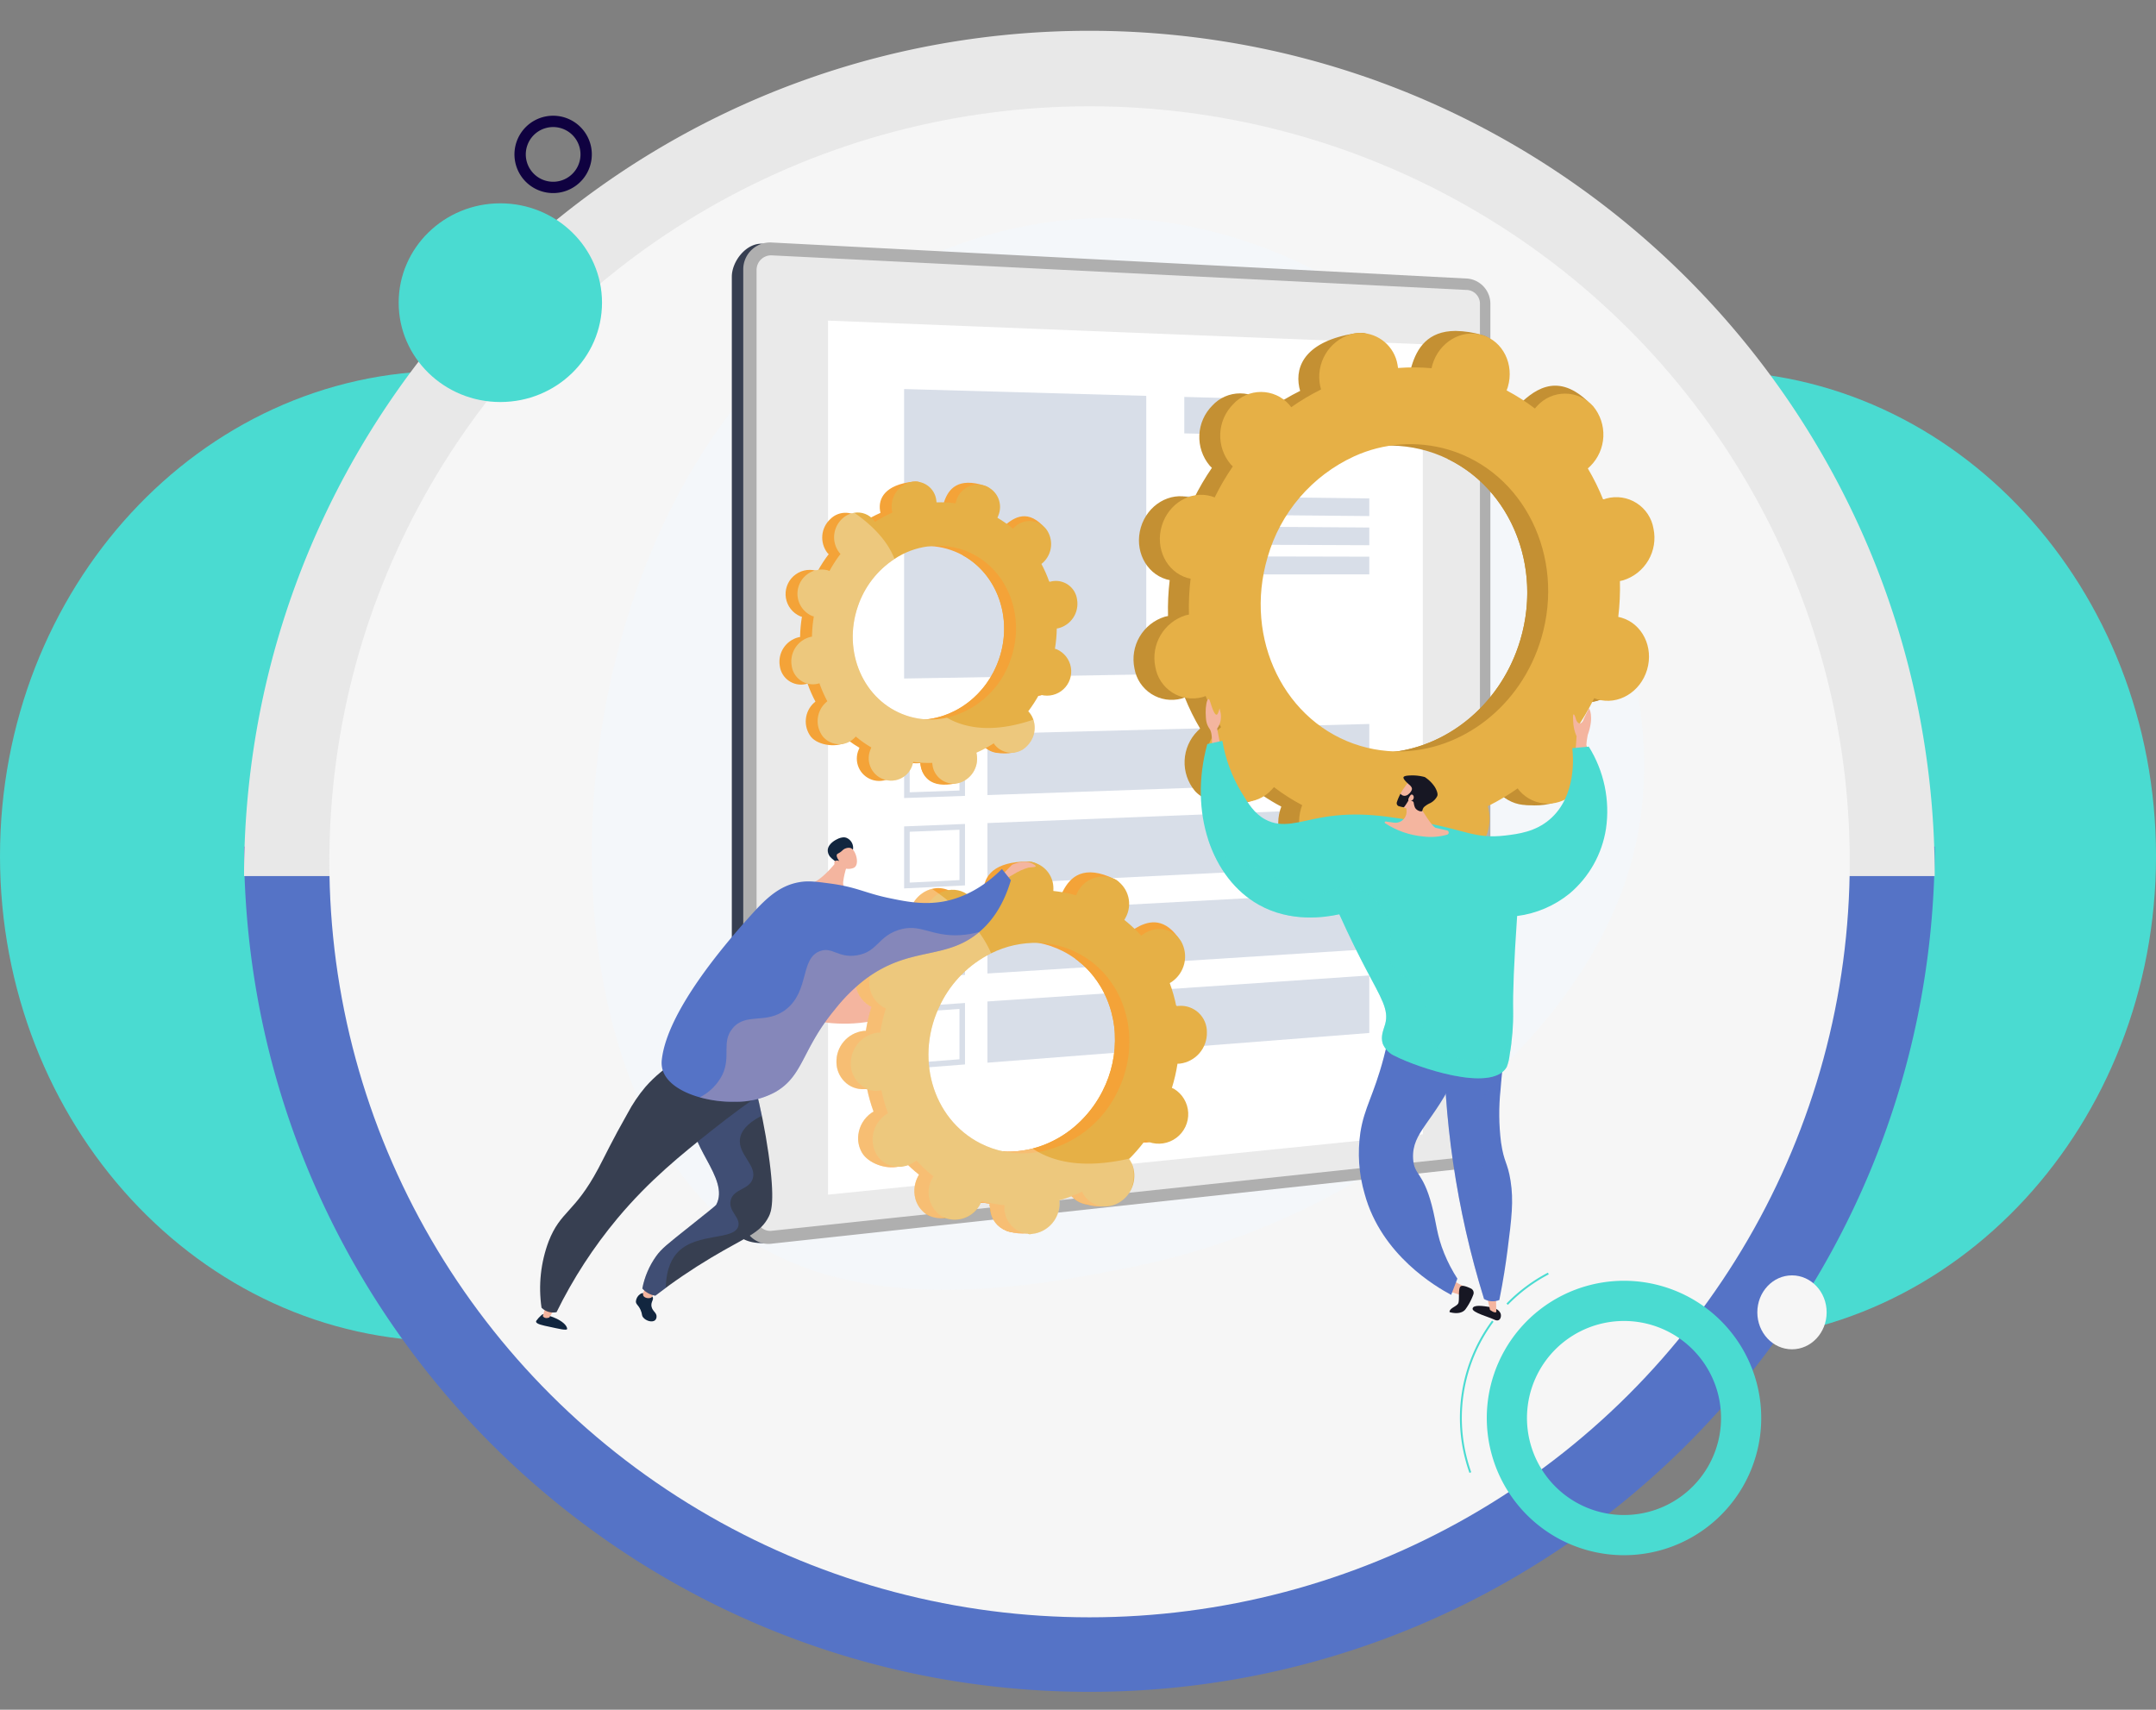 <svg xmlns="http://www.w3.org/2000/svg" xmlns:xlink="http://www.w3.org/1999/xlink" width="466.537" height="370" viewBox="0 0 466.537 370">
  <rect x="0" y="0" width="466.537" height="370" fill="#808080" stroke="none"/>
  <defs>
    <clipPath id="clip-path">
      <rect id="Rectángulo_367808" data-name="Rectángulo 367808" width="373" height="370" transform="translate(0.013 0)" fill="#fff" stroke="#707070" stroke-width="1"/>
    </clipPath>
    <clipPath id="clip-path-2">
      <ellipse id="Elipse_8668" data-name="Elipse 8668" cx="164.5" cy="163.5" rx="164.5" ry="163.5" transform="translate(-0.403 -0.206)" fill="#fff" stroke="#707070" stroke-width="1"/>
    </clipPath>
    <clipPath id="clip-path-3">
      <rect id="Rectángulo_367862" data-name="Rectángulo 367862" width="242" height="240.553" fill="none"/>
    </clipPath>
    <clipPath id="clip-path-4">
      <rect id="Rectángulo_367810" data-name="Rectángulo 367810" width="242" height="240.552" fill="none"/>
    </clipPath>
    <clipPath id="clip-path-5">
      <rect id="Rectángulo_367809" data-name="Rectángulo 367809" width="156.529" height="211.096" fill="none"/>
    </clipPath>
    <clipPath id="clip-path-6">
      <path id="Trazado_785366" data-name="Trazado 785366" d="M239.918,299.823l.1.086c-.08-.036-.122-.066-.1-.086m10.83-4.574c-9.139-3.149-13.783-13.724-10.374-23.62s13.583-15.365,22.722-12.216,13.783,13.724,10.374,23.619c-2.756,8-9.932,13.106-17.409,13.106a16.27,16.27,0,0,1-5.313-.89m4.063-50.643c-5.888.7-7.515,3.525-7.07,6.319.024.146.056.287.09.428a27.632,27.632,0,0,0-3.75,2.016c-.078-.117-.159-.232-.248-.342a4.625,4.625,0,0,0-6.848-.339,5.461,5.461,0,0,0-.655,7.316c.087.108.181.208.275.306a30.132,30.132,0,0,0-2.389,3.7c-.124-.055-.248-.109-.379-.154a5.236,5.236,0,0,0-3.4,9.87c.131.045.262.079.394.112a30.124,30.124,0,0,0-.4,4.386c-.135.019-.27.04-.405.071a5.462,5.462,0,0,0-3.991,6.166,4.626,4.626,0,0,0,5.6,3.952c.138-.032.273-.073.407-.117a27.562,27.562,0,0,0,1.712,3.9c-.113.089-.226.181-.334.282a5.462,5.462,0,0,0-.655,7.316c1.629,2.014,6.018,2.5,8.221.878a24.619,24.619,0,0,0,2.291,1.517c-.059.134-.115.27-.164.411a4.836,4.836,0,1,0,9.115,3.141c.049-.141.088-.283.125-.425a24.473,24.473,0,0,0,4.105.208c.011.143.024.285.047.429a4.625,4.625,0,0,0,5.6,3.951,5.462,5.462,0,0,0,3.991-6.166c-.024-.146-.056-.288-.09-.428a27.58,27.58,0,0,0,3.75-2.016c.078.117.159.232.248.343a4.625,4.625,0,0,0,6.848.339,5.462,5.462,0,0,0,.655-7.316c-.088-.108-.181-.208-.275-.306a30.16,30.16,0,0,0,2.389-3.7c.124.055.248.109.379.154a5.236,5.236,0,0,0,3.4-9.87c-.131-.045-.262-.08-.394-.112a30.136,30.136,0,0,0,.4-4.386c.135-.019.27-.04.406-.072a5.462,5.462,0,0,0,3.991-6.166,4.625,4.625,0,0,0-5.6-3.952c-.138.032-.273.073-.407.117a27.587,27.587,0,0,0-1.712-3.9c.113-.089.226-.181.334-.282a5.462,5.462,0,0,0,.655-7.316,4.626,4.626,0,0,0-6.848-.339c-.106.1-.2.2-.3.309a24.485,24.485,0,0,0-3.362-2.365c.058-.134.115-.27.164-.411.939-2.726,2.242-5.741-.288-6.569-5.853-1.915-7.888.7-8.827,3.428-.049.141-.088.283-.125.425a24.449,24.449,0,0,0-4.105-.208c-.011-.143-.024-.285-.047-.429-.408-2.56.079-4.144-1.913-4.144a5.172,5.172,0,0,0-.611.04" transform="translate(-225.967 -244.566)" fill="none"/>
    </clipPath>
    <linearGradient id="linear-gradient" x1="-0.537" y1="2.448" x2="-0.534" y2="2.448" gradientUnits="objectBoundingBox">
      <stop offset="0" stop-color="#311944"/>
      <stop offset="0.1" stop-color="#311944"/>
      <stop offset="0.309" stop-color="#2c1d3e"/>
      <stop offset="0.515" stop-color="#222833"/>
      <stop offset="0.574" stop-color="#343233"/>
      <stop offset="0.692" stop-color="#634e34"/>
      <stop offset="0.857" stop-color="#ad7936"/>
      <stop offset="1" stop-color="#f4a338"/>
    </linearGradient>
    <clipPath id="clip-path-7">
      <path id="Trazado_785367" data-name="Trazado 785367" d="M359.307,271.149c7.5,4.045,11.038,13.579,7.945,22.555-2.621,7.606-9.238,12.592-16.31,13.064-.2.853-.393,1.71-.616,2.559-.605,2.3-1.34,4.579-2.077,6.851q1,.049,2,.016c.011.143.024.285.047.429.445,2.794,2.477,4.938,7.3,4.005,2.67-.516,2.737-3.426,2.292-6.22-.024-.146-.056-.288-.09-.428a27.629,27.629,0,0,0,3.75-2.016c.078.117.159.232.248.342,1.71,2.114,6.668,2.425,8.74.5s.473-5.361-1.237-7.475c-.088-.108-.181-.208-.275-.306a30.156,30.156,0,0,0,2.389-3.7c.124.055.248.109.379.154a5.236,5.236,0,0,0,3.4-9.87c-.131-.045-.262-.08-.394-.112a30.115,30.115,0,0,0,.4-4.386c.135-.019.27-.04.406-.072a5.462,5.462,0,0,0,3.991-6.166,4.625,4.625,0,0,0-5.6-3.952c-.139.032-.273.073-.407.117a27.589,27.589,0,0,0-1.712-3.9c.113-.089.226-.181.334-.282,2.072-1.927,4.372-6.206,2.454-8.133-3.64-3.658-6.575-1.448-8.647.478-.106.1-.2.2-.3.308a24.482,24.482,0,0,0-3.362-2.365c.059-.135.115-.27.164-.411a5.393,5.393,0,0,0-.284-4.254q-2.513,6.314-4.919,12.669" transform="translate(-348.249 -258.48)" fill="none"/>
    </clipPath>
    <linearGradient id="linear-gradient-2" x1="-0.909" y1="3.558" x2="-0.906" y2="3.558" gradientUnits="objectBoundingBox">
      <stop offset="0" stop-color="#311944"/>
      <stop offset="0.1" stop-color="#311944"/>
      <stop offset="0.203" stop-color="#361c43"/>
      <stop offset="0.334" stop-color="#462842"/>
      <stop offset="0.481" stop-color="#603a41"/>
      <stop offset="0.639" stop-color="#85543e"/>
      <stop offset="0.806" stop-color="#b3753b"/>
      <stop offset="0.978" stop-color="#ec9d38"/>
      <stop offset="1" stop-color="#f4a338"/>
    </linearGradient>
    <clipPath id="clip-path-8">
      <path id="Trazado_785368" data-name="Trazado 785368" d="M261.77,295.215c-9.14-3.151-13.785-13.723-10.375-23.619a19.808,19.808,0,0,1,7.931-10.242,16.941,16.941,0,0,1,14.792-1.975c9.14,3.148,13.782,13.724,10.373,23.62a19.248,19.248,0,0,1-13.838,12.717,16.735,16.735,0,0,1-3.572.389,16.263,16.263,0,0,1-5.31-.89m.984-50.491a5.458,5.458,0,0,0-3.992,6.165c.024.148.055.29.09.428a27.737,27.737,0,0,0-3.751,2.018c-.077-.117-.16-.233-.248-.342a4.488,4.488,0,0,0-4.239-1.632,4.929,4.929,0,0,0-2.609,1.292,5.465,5.465,0,0,0-.655,7.317c.088.106.181.206.276.305a29.871,29.871,0,0,0-2.39,3.7,3.721,3.721,0,0,0-.38-.154,5.235,5.235,0,0,0-3.4,9.867,3.754,3.754,0,0,0,.4.112,29.843,29.843,0,0,0-.4,4.387c-.137.019-.271.04-.406.072a5.461,5.461,0,0,0-3.991,6.168,4.626,4.626,0,0,0,5.6,3.951c.138-.034.272-.074.406-.117a27.31,27.31,0,0,0,1.714,3.9c-.115.092-.227.183-.334.283a5.461,5.461,0,0,0-.655,7.314,4.623,4.623,0,0,0,6.848.34c.1-.1.206-.2.3-.309a24.424,24.424,0,0,0,3.364,2.367c-.058.133-.115.268-.165.412a4.836,4.836,0,1,0,9.117,3.139c.047-.14.085-.282.123-.424a24.328,24.328,0,0,0,4.105.208c.011.144.024.285.047.428a4.627,4.627,0,0,0,5.6,3.955,5.466,5.466,0,0,0,3.991-6.168c-.023-.146-.055-.287-.09-.428a27.8,27.8,0,0,0,3.751-2.015,4.016,4.016,0,0,0,.248.342,4.624,4.624,0,0,0,6.848.337,5.567,5.567,0,0,0,1.488-5.8,4.927,4.927,0,0,0-.833-1.516,4,4,0,0,0-.276-.3,30.782,30.782,0,0,0,2.39-3.7c.123.056.246.108.377.154a5.237,5.237,0,0,0,3.4-9.87c-.131-.046-.26-.079-.392-.113a30.323,30.323,0,0,0,.4-4.387,3.855,3.855,0,0,0,.406-.072,5.458,5.458,0,0,0,3.989-6.164,4.621,4.621,0,0,0-5.6-3.952,3.871,3.871,0,0,0-.406.117,27.768,27.768,0,0,0-1.711-3.9c.112-.089.224-.18.335-.28a5.466,5.466,0,0,0,.655-7.318,4.628,4.628,0,0,0-6.849-.34c-.108.1-.205.2-.3.31a24.354,24.354,0,0,0-3.36-2.364c.057-.135.114-.271.162-.411a4.836,4.836,0,1,0-9.115-3.142c-.047.14-.088.283-.123.424a24.666,24.666,0,0,0-4.105-.208c-.013-.141-.027-.285-.047-.428a4.587,4.587,0,0,0-5.6-3.951" transform="translate(-236.988 -244.603)" fill="none"/>
    </clipPath>
    <linearGradient id="linear-gradient-3" x1="-0.505" y1="2.29" x2="-0.502" y2="2.29" gradientUnits="objectBoundingBox">
      <stop offset="0" stop-color="#e6b046"/>
      <stop offset="0.996" stop-color="#e6b046"/>
      <stop offset="1" stop-color="#e6b046"/>
    </linearGradient>
    <clipPath id="clip-path-10">
      <rect id="Rectángulo_367814" data-name="Rectángulo 367814" width="52.663" height="58.629" fill="none"/>
    </clipPath>
    <clipPath id="clip-path-11">
      <path id="Trazado_785370" data-name="Trazado 785370" d="M580.6,203.776l.19.144c-.144-.058-.22-.108-.19-.144m18.738-8.9c-16.356-4.842-25.364-23.124-20.121-40.834s22.752-28.141,39.108-23.3,25.364,23.124,20.12,40.834c-4.374,14.775-17.286,24.484-30.943,24.484a28.706,28.706,0,0,1-8.165-1.185M614.9,112.359c-.075.253-.133.506-.187.759a43.226,43.226,0,0,0-7.254-.048c-.031-.251-.065-.5-.117-.752-1-4.891-.034-7.815-4.769-7.039-10.325,1.693-12.975,6.8-11.974,11.688.052.256.12.5.191.747a48.7,48.7,0,0,0-6.454,3.845c-.148-.2-.3-.4-.465-.584a8.161,8.161,0,0,0-12.1-.066,9.638,9.638,0,0,0-.586,12.948c.163.184.335.353.509.518a53.152,53.152,0,0,0-3.925,6.708c-.222-.088-.447-.173-.68-.242-4.5-1.334-9.327,1.539-10.771,6.417s1.037,9.913,5.542,11.247c.233.069.468.12.7.167a53.088,53.088,0,0,0-.36,7.763c-.236.044-.472.092-.709.157a9.638,9.638,0,0,0-6.557,11.181,8.162,8.162,0,0,0,10.185,6.531c.242-.067.476-.15.708-.237a48.674,48.674,0,0,0,3.321,6.739c-.193.166-.384.337-.567.523A9.638,9.638,0,0,0,568,204.277c3.029,3.424,10.8,3.943,14.561.91a43.38,43.38,0,0,0,4.156,2.5c-.093.242-.182.485-.257.738-1.444,4.878,1.037,9.913,5.542,11.247s9.327-1.539,10.771-6.417c.075-.253.133-.506.187-.759a43.149,43.149,0,0,0,7.254.048c.031.251.065.5.117.752a8.162,8.162,0,0,0,10.185,6.531,9.638,9.638,0,0,0,6.558-11.181c-.052-.255-.12-.5-.191-.747a48.679,48.679,0,0,0,6.454-3.845c.147.2.3.4.465.584a8.162,8.162,0,0,0,12.1.066,9.638,9.638,0,0,0,.586-12.949c-.163-.184-.335-.352-.509-.518a53.121,53.121,0,0,0,3.924-6.708c.223.088.447.173.681.242,4.5,1.334,9.327-1.539,10.771-6.417s-1.037-9.913-5.542-11.246c-.233-.069-.468-.12-.7-.167a53.053,53.053,0,0,0,.36-7.763c.236-.044.472-.092.709-.157a9.637,9.637,0,0,0,6.557-11.18,8.162,8.162,0,0,0-10.185-6.532c-.242.067-.476.15-.708.237a48.762,48.762,0,0,0-3.32-6.739c.193-.166.384-.337.567-.523a9.638,9.638,0,0,0,.587-12.948,8.162,8.162,0,0,0-12.1-.066c-.18.182-.345.374-.507.568a43.156,43.156,0,0,0-6.111-3.908c.093-.242.182-.486.257-.738,1.444-4.878,3.507-10.3-1.018-11.558a21.591,21.591,0,0,0-5.752-.893c-6.064,0-8.4,3.778-9.543,7.621" transform="translate(-554.742 -104.738)" fill="none"/>
    </clipPath>
    <linearGradient id="linear-gradient-4" x1="-0.838" y1="1.699" x2="-0.836" y2="1.699" gradientUnits="objectBoundingBox">
      <stop offset="0" stop-color="#ce9229"/>
      <stop offset="0.1" stop-color="#ce9229"/>
      <stop offset="0.716" stop-color="#c8902e"/>
      <stop offset="1" stop-color="#c49033"/>
    </linearGradient>
    <clipPath id="clip-path-12">
      <path id="Trazado_785371" data-name="Trazado 785371" d="M793.646,148.8c13.542,6.549,20.512,23.082,15.756,39.145-4.03,13.613-15.308,22.915-27.738,24.3-.286,1.52-.561,3.046-.888,4.559-.889,4.107-2.008,8.175-3.13,12.239q1.766.008,3.519-.127c.031.251.065.5.117.752,1,4.891,4.75,8.514,13.185,6.494,4.667-1.117,4.559-6.252,3.557-11.143-.052-.255-.12-.5-.191-.747a48.713,48.713,0,0,0,6.454-3.845c.147.2.3.4.465.584,3.179,3.594,11.944,3.757,15.447.2s.417-9.488-2.762-13.081c-.163-.184-.335-.353-.509-.518a53.08,53.08,0,0,0,3.924-6.708c.223.088.447.173.681.242,4.5,1.334,9.327-1.539,10.771-6.417s-1.037-9.913-5.542-11.247c-.233-.069-.468-.12-.7-.167a53.094,53.094,0,0,0,.36-7.763c.236-.044.472-.092.709-.158a9.638,9.638,0,0,0,6.557-11.181,8.162,8.162,0,0,0-10.185-6.532c-.242.067-.476.151-.708.237a48.722,48.722,0,0,0-3.32-6.739c.193-.166.384-.337.567-.523,3.5-3.557,7.226-11.28,3.695-14.529-6.7-6.166-11.7-2.043-15.207,1.514-.18.182-.345.374-.507.567a43.178,43.178,0,0,0-6.111-3.908c.093-.241.182-.485.257-.738a9.517,9.517,0,0,0-.83-7.477q-3.94,11.326-7.688,22.716" transform="translate(-777.646 -126.08)" fill="none"/>
    </clipPath>
    <linearGradient id="linear-gradient-5" x1="-1.225" y1="2.456" x2="-1.223" y2="2.456" xlink:href="#linear-gradient-4"/>
    <clipPath id="clip-path-13">
      <path id="Trazado_785372" data-name="Trazado 785372" d="M624.475,197.072a28.733,28.733,0,0,1-5.724-1.08c-16.357-4.845-25.366-23.124-20.122-40.837a34.443,34.443,0,0,1,18.735-21.841,29.288,29.288,0,0,1,20.374-1.457c16.354,4.844,25.362,23.124,20.119,40.833-4.376,14.777-17.285,24.485-30.942,24.485q-1.217,0-2.44-.1m-7.909-90.167a9.641,9.641,0,0,0-6.558,11.182c.053.255.122.5.192.746-.11.054-.219.109-.329.169a48.076,48.076,0,0,0-6.123,3.676c-.15-.2-.3-.4-.467-.583a8.159,8.159,0,0,0-12.1-.067,9.641,9.641,0,0,0-.588,12.95c.164.182.335.35.509.518a52.948,52.948,0,0,0-3.923,6.706c-.223-.087-.447-.172-.681-.241-4.5-1.334-9.328,1.538-10.773,6.417s1.037,9.913,5.542,11.246a7.2,7.2,0,0,0,.7.165,53.1,53.1,0,0,0-.358,7.764c-.236.045-.472.093-.71.157a9.642,9.642,0,0,0-6.558,11.182,8.161,8.161,0,0,0,10.184,6.53c.244-.066.476-.149.709-.235a48.73,48.73,0,0,0,3.321,6.737c-.192.166-.385.339-.569.524a9.637,9.637,0,0,0-.585,12.947,8.162,8.162,0,0,0,12.1.068c.178-.183.344-.376.507-.569a42.833,42.833,0,0,0,6.111,3.908c-.092.242-.181.487-.258.739-1.444,4.879,1.037,9.913,5.542,11.246s9.328-1.538,10.772-6.417c.074-.252.133-.506.188-.757a43.356,43.356,0,0,0,7.252.048c.032.251.066.5.117.75a8.162,8.162,0,0,0,10.184,6.533,9.608,9.608,0,0,0,6.709-10.168,9.406,9.406,0,0,0-.151-1.014c-.053-.255-.119-.5-.191-.746a48.832,48.832,0,0,0,6.455-3.844c.147.2.3.394.464.583a8.162,8.162,0,0,0,12.1.068,9.637,9.637,0,0,0,.585-12.95c-.161-.182-.335-.35-.509-.518a53.32,53.32,0,0,0,3.926-6.705c.22.087.447.172.681.242,4.5,1.333,9.325-1.539,10.769-6.417s-1.037-9.913-5.542-11.247c-.234-.07-.466-.12-.7-.169a53.057,53.057,0,0,0,.36-7.76c.236-.045.472-.093.707-.16a9.633,9.633,0,0,0,6.558-11.179,8.162,8.162,0,0,0-10.184-6.533c-.241.07-.477.152-.709.238a48.819,48.819,0,0,0-3.318-6.74c.192-.166.381-.336.565-.521a9.634,9.634,0,0,0,.585-12.947,8.16,8.16,0,0,0-12.1-.067c-.181.182-.347.375-.507.569a43.052,43.052,0,0,0-6.114-3.911c.1-.242.184-.484.258-.736,1.444-4.879-1.037-9.913-5.542-11.247s-9.328,1.539-10.772,6.414c-.074.255-.133.509-.185.76a43.362,43.362,0,0,0-7.255-.048c-.032-.251-.063-.5-.117-.75a8.249,8.249,0,0,0-7.993-6.836,8.166,8.166,0,0,0-2.191.3" transform="translate(-574.15 -106.603)" fill="none"/>
    </clipPath>
    <clipPath id="clip-path-15">
      <path id="Trazado_785374" data-name="Trazado 785374" d="M965.068,457.438c-.145.681-.8,1.253-1.271.745a1.585,1.585,0,0,1-.408-.714c-.229-.98-.765-1.935-.592.394a8.434,8.434,0,0,0,.737,3.3l-.3,4.364,2.391-.026a17.655,17.655,0,0,1,.311-4.579c1.5-4.2.264-5.836.264-5.836Z" transform="translate(-962.763 -455.091)" fill="none"/>
    </clipPath>
    <linearGradient id="linear-gradient-6" x1="-40.283" y1="12.513" x2="-40.241" y2="12.513" gradientUnits="objectBoundingBox">
      <stop offset="0" stop-color="#f4dbb0"/>
      <stop offset="0.996" stop-color="#f4b59f"/>
      <stop offset="1" stop-color="#f4b59f"/>
    </linearGradient>
    <clipPath id="clip-path-16">
      <path id="Trazado_785375" data-name="Trazado 785375" d="M621.682,449.487c.052,1.518.048,2.42.873,3.581s.38,5.062.38,5.062l2.045-.841-.811-4.324a4.41,4.41,0,0,0,.773-3.258c-.395-1.7-.13-1.086-.611-.041s-1.167-.826-1.686-2.522c-.122-.4-.243-.565-.356-.565-.366,0-.647,1.746-.608,2.907" transform="translate(-621.678 -446.58)" fill="none"/>
    </clipPath>
    <linearGradient id="linear-gradient-7" x1="-31.985" y1="11.588" x2="-31.933" y2="11.588" xlink:href="#linear-gradient-6"/>
    <clipPath id="clip-path-18">
      <path id="Trazado_785377" data-name="Trazado 785377" d="M882.219,997.709l.805,3.7s1,.794,1.373.458l-.108-4.207Z" transform="translate(-882.219 -997.659)" fill="none"/>
    </clipPath>
    <linearGradient id="linear-gradient-8" x1="-62.909" y1="1.663" x2="-62.837" y2="1.663" xlink:href="#linear-gradient-6"/>
    <clipPath id="clip-path-19">
      <path id="Trazado_785378" data-name="Trazado 785378" d="M847.742,988.836l3.426,1.144.7-1.723-3.38-1.756Z" transform="translate(-847.742 -986.502)" fill="none"/>
    </clipPath>
    <linearGradient id="linear-gradient-9" x1="-40.432" y1="2.516" x2="-40.385" y2="2.516" xlink:href="#linear-gradient-6"/>
    <clipPath id="clip-path-21">
      <path id="Trazado_785380" data-name="Trazado 785380" d="M844.724,781.039a194.265,194.265,0,0,0,6.7,29.548,3.828,3.828,0,0,0,3.306.224c.864-4.3,1.406-7.94,1.754-10.648.918-7.152,1.363-10.816.675-15.155-.645-4.072-1.4-3.809-2.061-8.305a49.538,49.538,0,0,1-.1-11.47,100.463,100.463,0,0,1,1.545-12l-13.855-1.313a194.342,194.342,0,0,0,2.033,29.117" transform="translate(-842.689 -751.922)" fill="none"/>
    </clipPath>
    <linearGradient id="linear-gradient-10" x1="-3.728" y1="1.136" x2="-3.723" y2="1.136" gradientUnits="objectBoundingBox">
      <stop offset="0" stop-color="#5573c6"/>
      <stop offset="0.996" stop-color="#5573c6"/>
      <stop offset="1" stop-color="#5573c6"/>
    </linearGradient>
    <clipPath id="clip-path-23">
      <rect id="Rectángulo_367829" data-name="Rectángulo 367829" width="13.857" height="59.161" fill="none"/>
    </clipPath>
    <clipPath id="clip-path-24">
      <path id="Trazado_785381" data-name="Trazado 785381" d="M852.081,807.653c-.721-3.033,1.19-4.266,1.234-8.049.054-4.622-2.773-4.952-3.318-10.19-.438-4.209,1.34-4.45,1.22-9.539-.127-5.408-2.171-6.642-1.509-9.838.368-1.777,1.581-4.153,5.429-6.569a100.615,100.615,0,0,1,1.408-10.234l-13.855-1.312a194.238,194.238,0,0,0,8.732,58.665,3.841,3.841,0,0,0,1.518.479,3.754,3.754,0,0,0,.987-.038,7.718,7.718,0,0,1-1.847-3.375" transform="translate(-842.689 -751.922)" fill="none"/>
    </clipPath>
    <linearGradient id="linear-gradient-11" x1="-3.809" y1="1.146" x2="-3.804" y2="1.146" xlink:href="#linear-gradient-10"/>
    <clipPath id="clip-path-25">
      <path id="Trazado_785382" data-name="Trazado 785382" d="M769.235,750.978c-2.165,8.2-4.183,10.743-5.036,16.146a31.28,31.28,0,0,0,.927,13.35c3.615,13.26,15.546,20.128,18.712,21.826l1.35-3.512a32.873,32.873,0,0,1-2.832-5.426c-1.688-4.133-1.659-6.5-2.728-10.528-1.928-7.271-3.828-6.389-4.023-10.037-.308-5.782,4.476-7.783,9.394-18.463a59.467,59.467,0,0,0,2.783-7.256l-16.741-4.8a82.914,82.914,0,0,1-1.805,8.7" transform="translate(-763.85 -742.275)" fill="none"/>
    </clipPath>
    <linearGradient id="linear-gradient-12" x1="-2.452" y1="1.468" x2="-2.448" y2="1.468" xlink:href="#linear-gradient-10"/>
    <clipPath id="clip-path-26">
      <path id="Trazado_785383" data-name="Trazado 785383" d="M618.577,486.06c-4.068,14.8.973,29.055,11.115,34.767,6.9,3.887,14.3,2.765,17.451,2.073,2.332,5.177,4.358,9.18,5.759,11.85,3.313,6.314,5.01,8.8,4.172,11.881-.341,1.255-1.069,2.667-.522,4.317a5,5,0,0,0,2.709,2.658c4.383,2.257,20.781,8.055,24.1,2.369a10.221,10.221,0,0,0,.642-2.705,50.343,50.343,0,0,0,.763-9.405c-.089-3.886.155-10.353.853-20.587a22.537,22.537,0,0,0,11.343-4.856,22.933,22.933,0,0,0,7.883-14.021,26.386,26.386,0,0,0-3.719-17.777l-3.573.33c.153,1.248,1.13,10.331-4.944,15.471-3.088,2.613-6.675,3.087-9.537,3.429-6.436.769-8.7-1.178-17.323-2.726-7.9-1.417-14.4-2.582-22.359-1.18-5.054.89-8.575,2.44-12.285.426-2.362-1.283-3.632-3.376-5.157-5.891a31.7,31.7,0,0,1-4.112-11.118l-3.254.7" transform="translate(-617.166 -485.365)" fill="none"/>
    </clipPath>
    <linearGradient id="linear-gradient-13" x1="-1.282" y1="1.461" x2="-1.28" y2="1.461" gradientUnits="objectBoundingBox">
      <stop offset="0" stop-color="#4adbd1"/>
      <stop offset="1" stop-color="#4adbd1"/>
    </linearGradient>
    <clipPath id="clip-path-27">
      <path id="Trazado_785384" data-name="Trazado 785384" d="M792.562,535.2l.043.983a2.412,2.412,0,0,1-2.753,2.493l-1.747-.251a.208.208,0,0,0-.146.379,18.122,18.122,0,0,0,8.252,2.866,12.854,12.854,0,0,0,5.213-.4.479.479,0,0,0-.073-.916c-.887-.191-2.015-.44-2.463-.571-.786-.229-2.994-3.979-3.665-4.964s-.008-3.036-.008-3.036Z" transform="translate(-787.864 -531.791)" fill="none"/>
    </clipPath>
    <linearGradient id="linear-gradient-14" x1="-11.251" y1="8.844" x2="-11.237" y2="8.844" xlink:href="#linear-gradient-6"/>
    <clipPath id="clip-path-28">
      <path id="Trazado_785385" data-name="Trazado 785385" d="M804.036,520.622l-.052.015-.45.224c-.326.178-.505.325-1.256,1.453-.179.27-1.584,1.925-1.315,3.382.2,1.073,2.144,1.445,2.376,1.593-.026.123,2.68.3,2.65-.055q-.017-.206-.036-.407c.5-3.462.079-5.98-.514-6.164a5.017,5.017,0,0,0-.946-.076,2.16,2.16,0,0,0-.457.034" transform="translate(-800.929 -520.588)" fill="none"/>
    </clipPath>
    <linearGradient id="linear-gradient-15" x1="-25.217" y1="14.536" x2="-25.186" y2="14.536" xlink:href="#linear-gradient-6"/>
    <clipPath id="clip-path-30">
      <path id="Trazado_785388" data-name="Trazado 785388" d="M810.329,535.347c-.4.456-.715,1.165-.282,1.3a.859.859,0,0,0,.972-.784c.029-.345-.2-.643-.436-.643a.337.337,0,0,0-.254.129" transform="translate(-809.839 -535.218)" fill="none"/>
    </clipPath>
    <linearGradient id="linear-gradient-16" x1="-94.218" y1="56.612" x2="-94.101" y2="56.612" xlink:href="#linear-gradient-6"/>
    <clipPath id="clip-path-32">
      <rect id="Rectángulo_367838" data-name="Rectángulo 367838" width="65.692" height="51.872" fill="none"/>
    </clipPath>
    <clipPath id="clip-path-33">
      <path id="Trazado_785389" data-name="Trazado 785389" d="M684.093,623.6c-5.8,1.611-12.2-1.755-13.577-5.847-1.018-3.025,1.775-5.656.14-8.81-1.575-3.038-4.865-1.948-6.874-5.048-2.189-3.379.837-6.035-1.006-10.491-1.387-3.353-5.036-6.534-8.817-6.784-4.494-.3-6.454,3.726-10.258,2.625-1.987-.575-1.858-1.789-4.541-3.974-4.657-3.791-8.035-2.564-11.9-5.275a12.3,12.3,0,0,1-3.49-3.833c1.992,6.275,5.827,11.394,10.986,14.3,6.9,3.887,14.3,2.765,17.452,2.073,2.332,5.177,4.358,9.18,5.759,11.85,3.313,6.314,5.01,8.8,4.172,11.881-.341,1.255-1.069,2.667-.522,4.317a5,5,0,0,0,2.709,2.657c4.383,2.258,20.781,8.055,24.1,2.369a10.21,10.21,0,0,0,.642-2.705c.165-.95.3-1.861.4-2.717a11.19,11.19,0,0,1-5.37,3.41" transform="translate(-623.772 -576.164)" fill="none"/>
    </clipPath>
    <linearGradient id="linear-gradient-17" x1="-1.868" y1="1.675" x2="-1.865" y2="1.675" xlink:href="#linear-gradient-13"/>
    <clipPath id="clip-path-34">
      <path id="Trazado_785390" data-name="Trazado 785390" d="M255.193,654.766l-1.784,16.771s25.629,7.175,33.073-19.012l-.149-3.055s-18.205,13.425-31.14,5.3" transform="translate(-253.409 -649.471)" fill="none"/>
    </clipPath>
    <linearGradient id="linear-gradient-18" x1="-1.502" y1="2.35" x2="-1.496" y2="2.35" xlink:href="#linear-gradient-6"/>
    <clipPath id="clip-path-35">
      <path id="Trazado_785391" data-name="Trazado 785391" d="M293.062,661.84l.108.118c-.089-.056-.135-.1-.108-.118m22.213-1.563c-.217-.007-.43-.016-.644-.036-.033,0-.069,0-.1-.007a19.781,19.781,0,0,1-7.606-2.105c-10.522-5.343-14.361-18.906-8.578-30.294a24.034,24.034,0,0,1,13.333-11.878,20.981,20.981,0,0,1,10.942-.867,19.764,19.764,0,0,1,5.241,1.793,19.565,19.565,0,0,1,2.952,1.842c.089.063.177.131.266.2.387.3.759.614,1.12.939.148.135.292.269.437.411.023.02.046.042.069.065q.227.217.443.444a.577.577,0,0,1,.059.062c.138.141.273.282.4.43.033.036.066.072.1.112.131.145.256.289.378.437a.529.529,0,0,1,.069.082c.125.144.243.292.358.443a19.822,19.822,0,0,1,1.369,1.964c.1.154.191.315.282.473.026.043.049.086.072.128.082.138.158.276.23.417.043.072.082.148.121.223.069.131.138.263.2.394q.374.748.69,1.527c.082.2.158.4.233.6.065.181.131.365.194.548.049.135.092.269.135.4.03.092.059.184.085.276.036.108.066.214.1.319s.062.213.089.318c.039.125.072.253.1.378q.167.65.3,1.31c.046.243.089.483.128.726s.072.466.1.7l.01.092q.034.252.059.5c.013.118.023.233.033.351.01.1.016.191.023.289.013.144.023.292.029.44a24.428,24.428,0,0,1-2.653,12.443,24.863,24.863,0,0,1-4.67,6.42c-.194.19-.388.378-.585.562s-.4.361-.6.539c-.112.1-.223.193-.338.286-.092.079-.187.154-.282.23q-.31.251-.63.493a23.2,23.2,0,0,1-5.914,3.241c-.341.125-.683.243-1.028.351s-.706.213-1.064.306c-.006,0-.013,0-.02.006-.21.053-.424.105-.637.151s-.437.1-.657.138a21.042,21.042,0,0,1-4.042.392q-.347,0-.694-.011m4.946-62.78c-7.149,0-9.563,3.061-9.494,6.5,0,.181.02.381.036.558-.883.25-1.757.548-2.617.874,0,0-.007,0-.01,0-.759.286-1.5.6-2.243.946-.076-.154-.154-.3-.243-.453a5.46,5.46,0,0,0-2.584-2.246,5.617,5.617,0,0,0-3.527-.269,6.169,6.169,0,0,0-2.112.962,6.666,6.666,0,0,0-2.02,8.732c.088.145.184.282.283.417a36.223,36.223,0,0,0-3.14,3.586c-.125.161-.246.322-.368.486-.141-.089-.283-.174-.434-.253a3.637,3.637,0,0,0-.345-.158,6.406,6.406,0,0,0-5.422,11.52c.148.076.3.138.457.2a36.739,36.739,0,0,0-1.218,5.235c-.164,0-.332,0-.5.02a6.665,6.665,0,0,0-5.862,6.784,5.958,5.958,0,0,0,1.672,4.1,5.537,5.537,0,0,0,4.44,1.7c.145-.013.292.018.437.018h.007c.023,0,.046-.09.069-.094,0,.007,0,0,0,0s0-.009,0,0,0,0,0,0,0-.007,0-.005a34.032,34.032,0,0,0,1.4,4.932s0,0,0,.008c-.151.089-.3.178-.45.28a6.781,6.781,0,0,0-2.838,4.721,6.174,6.174,0,0,0,.818,3.944c1.327,2.2,5.018,3.628,7.931,2.971h.006a3.911,3.911,0,0,0,1.852-.532c.059.059.115.141.174.2a.2.2,0,0,0,.023.026c.437.423.887.841,1.353,1.241.023.023.046.043.069.063q.438.379.9.739s0,.007-.007.01c-.089.151-.18.309-.259.466a6.884,6.884,0,0,0-.64,1.908,6.523,6.523,0,0,0,.105,2.778,6,6,0,0,0,.811,1.809,5.353,5.353,0,0,0,.765.916,5.642,5.642,0,0,0,1.32.982,7.367,7.367,0,0,0,3.452.555h.007a6.6,6.6,0,0,0,4.67-3.57c.086-.161.155-.4.223-.561a9.6,9.6,0,0,0,2.516.519h0c.151,0,.3,0,.453.328h.007c.013,0,.03-.069.046-.069s.016-.006.024-.014.015-.015.022-.014c.115.02.233.021.351.037.1.017.2.024.3.037.4.062.763.107,1.167.149-.013.171-.058.314-.058.485v.036c0,.042.045.078.047.115s.022.064.025.095a.957.957,0,0,0,.014.1c.01.151.031.3.051.443,0,.046.012.089.019.135a5.709,5.709,0,0,0,3.374,4.423c.066.03.135.056.207.082.1.036.2.072.306.105a.448.448,0,0,0,.1.03,5.678,5.678,0,0,0,2.056.194q.227-.02.444-.059c.039-.007.082-.013.121-.023a6.7,6.7,0,0,0,5.294-6.7c0-.121-.01-.24-.02-.358,0-.036-.007-.076-.01-.112,0-.02,0-.039-.007-.062a33.413,33.413,0,0,0,4.87-1.81c.076.155.154.309.243.457q.059.1.128.2a5.177,5.177,0,0,0,.486.637l.006.007a5.413,5.413,0,0,0,3.323,1.786,5.519,5.519,0,0,0,1.754-.023,6.1,6.1,0,0,0,2.526-1.044,6.7,6.7,0,0,0,2.24-8.335c-.036-.072-.072-.144-.115-.217s-.069-.125-.1-.184c-.089-.144-.184-.282-.282-.413a37.112,37.112,0,0,0,3.507-4.072c.141.089.283.174.434.25a5.656,5.656,0,0,0,3.461.512,6.523,6.523,0,0,0,4.669-3.53,6.14,6.14,0,0,0-2.364-8.341c-.148-.076-.3-.141-.457-.2a36.667,36.667,0,0,0,1.218-5.235c.164,0,.332,0,.5-.016a6.668,6.668,0,0,0,5.862-6.785,5.786,5.786,0,0,0-3.432-5.3c-.029-.013-.056-.023-.085-.033a5.549,5.549,0,0,0-2.594-.381c-.174.016-.341.043-.512.072a33.441,33.441,0,0,0-1.416-5q.232-.133.453-.286a6.669,6.669,0,0,0,2.02-8.735,5.466,5.466,0,0,0-2.584-2.249,5.686,5.686,0,0,0-4.292-.03,6.455,6.455,0,0,0-1.347.722c-.144.1-.279.21-.414.322a30,30,0,0,0-3.668-3.425c.092-.151.184-.306.266-.47,1.521-2.992,3.485-6.249,1.123-7.78a.554.554,0,0,0-.076-.046c-.1-.056-.194-.112-.292-.161-6.755-3.3-9.655-.476-11.247,2.66-.03.059-.056.118-.082.177q-.073.158-.138.315a30.01,30.01,0,0,0-4.929-.939c.01-.174.02-.348.016-.526-.056-2.827.621-4.643-.955-5.225a3.5,3.5,0,0,0-1.061-.249c-.053,0-.105-.007-.158-.007Z" transform="translate(-278.857 -597.497)" fill="none"/>
    </clipPath>
    <linearGradient id="linear-gradient-19" x1="-0.432" y1="1.053" x2="-0.43" y2="1.053" xlink:href="#linear-gradient-2"/>
    <clipPath id="clip-path-36">
      <path id="Trazado_785392" data-name="Trazado 785392" d="M432.737,639.08c-.216.394-.434.792-.65,1.186.066.046.128.1.194.148.089.062.177.131.266.2.387.3.759.614,1.12.939.148.135.292.269.437.411.023.02.046.042.069.066q.227.217.443.443a.584.584,0,0,1,.059.062c.138.141.273.282.4.43.033.036.066.072.1.112.131.145.256.289.378.437a.525.525,0,0,1,.069.082c.125.145.243.292.358.443A19.824,19.824,0,0,1,437.351,646c.1.154.191.315.282.473.026.043.049.086.072.128.082.138.158.276.23.417.043.072.082.148.121.223.069.131.138.263.2.394q.374.749.69,1.527c.082.2.158.4.233.6.065.181.131.365.194.548.049.135.092.269.135.4.03.092.059.184.085.276.036.108.066.214.1.319s.062.213.089.318c.039.125.072.253.1.378q.167.65.3,1.31c.046.243.089.483.128.726s.072.466.1.7l.01.092q.034.252.059.5c.013.118.023.233.033.351.01.1.016.191.023.289.013.144.023.292.029.44a24.428,24.428,0,0,1-2.653,12.443,24.862,24.862,0,0,1-4.67,6.42c-.194.19-.388.378-.585.562s-.4.361-.6.539c-.112.1-.223.193-.338.286-.089.079-.181.155-.276.23-.207.167-.41.332-.624.493a22.983,22.983,0,0,1-5.928,3.241c-.341.128-.683.243-1.028.351s-.706.213-1.064.305c-.006,0-.013,0-.02.006-.21.053-.424.1-.637.151s-.437.094-.657.137a20.919,20.919,0,0,1-4.726.373.469.469,0,0,1-.063-.007,5.556,5.556,0,0,1-.588-.039s0,0,0,0,0,0,0,0c-.328.992-.811,1.97-1.222,2.955-1.12,2.683-2.447,5.259-3.717,7.886h0c.151,0,.3,0,.453.328h.007c.026,0,.053-.066.079-.059a.508.508,0,0,0,.173-.009.557.557,0,0,1,.168-.01c.1.017.174.033.272.046.4.059.831.112,1.159.151v0c0,.177.03.312.033.489,0,.1.049.158.059.246a.057.057,0,0,1,0,.023c.01.174.026.345.046.516,0,.046.01.089.016.135A5.3,5.3,0,0,0,417,699.029c.066.03.135.056.207.082.1.036.2.072.306.105a.445.445,0,0,0,.1.03,11.613,11.613,0,0,0,4.092.4h.01c3.29,0,3.911-3.56,3.911-6.988v-.072a1.943,1.943,0,0,0-.069-.288c0-.036-.056-.078-.059-.114,0-.02,0-.044-.007-.068a33.443,33.443,0,0,0,4.87-1.82c.076.155.154.289.243.437.039.065.082.091.128.157.151.22.325.547.525.547h-.049v.164a9.069,9.069,0,0,0,3.313,1.8,10.358,10.358,0,0,0,3.514.4,6.054,6.054,0,0,0,3.051-.956c2.7-1.892,1.586-6-.01-8.847-.039-.072-.082-.145-.125-.214s-.069-.125-.1-.184c-.089-.144-.184-.282-.282-.413a37.124,37.124,0,0,0,3.507-4.072c.141.089.283.174.434.25a5.442,5.442,0,0,0,2.315.588,5.384,5.384,0,0,0,1.146-.076,6.523,6.523,0,0,0,4.669-3.53A6.14,6.14,0,0,0,450.27,668c-.148-.076-.3-.141-.457-.2a36.665,36.665,0,0,0,1.218-5.235c.164,0,.332,0,.5-.016a6.668,6.668,0,0,0,5.862-6.785,5.786,5.786,0,0,0-3.432-5.3.9.9,0,0,0-.085-.033,5.548,5.548,0,0,0-2.594-.381c-.174.013-.341.043-.512.072a33.441,33.441,0,0,0-1.416-5q.232-.133.453-.286c2.827-1.98,6.325-6.768,4.332-9.418-3.258-4.331-6.617-3.323-9.29-1.694-.434.263-.85.545-1.245.821-.144.1-.279.21-.414.322a30,30,0,0,0-3.668-3.425c.092-.151.184-.306.266-.47a6.582,6.582,0,0,0,.371-5.189q-3.763,6.625-7.422,13.3" transform="translate(-411.158 -625.777)" fill="none"/>
    </clipPath>
    <linearGradient id="linear-gradient-20" x1="-0.874" y1="1.198" x2="-0.872" y2="1.198" xlink:href="#linear-gradient-2"/>
    <clipPath id="clip-path-37">
      <path id="Trazado_785393" data-name="Trazado 785393" d="M325.529,660.277a.191.191,0,0,1-.043-.007.013.013,0,0,1-.01,0,19.678,19.678,0,0,1-5.185-1.786c-10.519-5.34-14.357-18.9-8.574-30.291a24.222,24.222,0,0,1,10.863-10.837,21.657,21.657,0,0,1,10.3-2.263,19.82,19.82,0,0,1,8.358,2.148c.1.049.2.1.292.154,10.3,5.438,14.013,18.853,8.282,30.137A23.684,23.684,0,0,1,332.8,660.355a20.915,20.915,0,0,1-3.439.287,20.113,20.113,0,0,1-3.829-.365m5.231-62.78c-.1,0-.191.046-.286.046-.171,0-.345.029-.519.046a6.675,6.675,0,0,0-5.859,6.794c0,.181.017.365.036.539a33.441,33.441,0,0,0-4.87,1.813c-.076-.155-.155-.306-.243-.453a5.49,5.49,0,0,0-.62-.841l-.01-.01a5.5,5.5,0,0,0-5.071-1.754,5.975,5.975,0,0,0-2.062.752c-.154.088-.309.187-.46.292a6.67,6.67,0,0,0-2.02,8.736c.089.145.184.282.283.417a36.8,36.8,0,0,0-3.511,4.069c-.138-.085-.282-.171-.43-.25a5.657,5.657,0,0,0-3.461-.512,6.524,6.524,0,0,0-4.67,3.53,6.143,6.143,0,0,0,2.361,8.345c.151.076.306.138.46.2a36.692,36.692,0,0,0-1.218,5.234c-.164,0-.332,0-.5.02a6.664,6.664,0,0,0-5.859,6.785,5.775,5.775,0,0,0,3.425,5.3s0,.067.007.067c.029.013.056.1.085.1h0a5.436,5.436,0,0,0,2.591.317,4.444,4.444,0,0,0,.509-.1,33.8,33.8,0,0,0,1.415,4.985c-.151.089-.3.173-.45.275a6.575,6.575,0,0,0-2.02,8.662,5.47,5.47,0,0,0,4.814,2.613h.006a5.572,5.572,0,0,0,2.026-.328.061.061,0,0,0,.023-.007,6.159,6.159,0,0,0,1.35-.686c.148-.1.283-.2.417-.309a29.856,29.856,0,0,0,3.668,3.432c-.1.151-.184.315-.266.476a6.143,6.143,0,0,0,2.361,8.344c.108.056.223.108.335.158,0,0,0,0,.007,0a6.178,6.178,0,0,0,7.786-3.176c.03-.059.059-.119.085-.177q.074-.158.138-.315a29.673,29.673,0,0,0,4.926.939c-.01.177-.017.352-.013.529a5.677,5.677,0,0,0,3.438,5.231l.121.049a4.036,4.036,0,0,0,1.471.285h.01c.348.329.706.112,1.071.079.2-.02.4-.046.6-.086a6.636,6.636,0,0,0,5.217-6.213c.006-.135-.025-.273-.025-.414v-.549a23.586,23.586,0,0,0,2.624-.857s.01-.084.013-.084.007.021.01.042c.009.05.02.1.029-.13h0a5.911,5.911,0,0,0,2.217-.849c.076.155.154.352.243.5a5.507,5.507,0,0,0,2.581,2.27,5.43,5.43,0,0,0,1.734.43,6,6,0,0,0,3.9-1.1,6.756,6.756,0,0,0,2.374-8.048,5.858,5.858,0,0,0-.355-.682c-.086-.144-.184-.282-.279-.417.026-.026.056-.055.079-.082a36.033,36.033,0,0,0,3.061-3.5c.125-.158.246-.322.368-.483.141.089.282.174.434.25a3.6,3.6,0,0,0,.345.158,6.4,6.4,0,0,0,5.422-11.517c-.151-.079-.3-.141-.457-.2a36.615,36.615,0,0,0,1.215-5.235c.167,0,.335,0,.5-.02a6.657,6.657,0,0,0,5.859-6.781,5.642,5.642,0,0,0-6.108-5.717,3.891,3.891,0,0,0-.437.059c-.026,0-.049.01-.076.013l-.01-.046a33.957,33.957,0,0,0-1.405-4.956c.154-.089.305-.181.453-.282a6.669,6.669,0,0,0,2.02-8.735,5.613,5.613,0,0,0-.8-1.038,5.515,5.515,0,0,0-4.9-1.566,6.181,6.181,0,0,0-2.522,1.047c-.145.1-.279.21-.417.322-.434-.48-.887-.949-1.353-1.4a1.383,1.383,0,0,0-.1-.1q-1.054-1.015-2.21-1.928c.092-.151.184-.306.266-.47A6.177,6.177,0,0,0,349.7,601.5a.553.553,0,0,0-.076-.046c-.1-.056-.194-.112-.292-.161A6.143,6.143,0,0,0,341.2,604.3c-.082.164-.151.328-.22.492a29.626,29.626,0,0,0-2.979-.67c-.65-.112-1.3-.2-1.951-.269.01-.174.02-.352.016-.526a5.79,5.79,0,0,0-4.072-5.58,5.255,5.255,0,0,0-1.061-.249c-.053,0-.105-.007-.158-.007Z" transform="translate(-292.228 -597.497)" fill="none"/>
    </clipPath>
    <linearGradient id="linear-gradient-21" x1="-0.474" y1="1.062" x2="-0.472" y2="1.062" xlink:href="#linear-gradient-3"/>
    <clipPath id="clip-path-39">
      <rect id="Rectángulo_367844" data-name="Rectángulo 367844" width="64.378" height="74.725" fill="none"/>
    </clipPath>
    <clipPath id="clip-path-40">
      <path id="Trazado_785395" data-name="Trazado 785395" d="M94.081,998.191a1.084,1.084,0,0,0-.534.242,2.162,2.162,0,0,0-.872,1.543c.007.681.515.723,1.019,1.857.41.923.175,1.122.549,1.6.624.795,1.992,1.146,2.582.623a1.1,1.1,0,0,0,.321-.717c.09-.926-.874-1.191-1.086-2.232s.606-1.53.213-2.123c-.159-.241-.69-.408-1.751-.743a1.066,1.066,0,0,0-.328-.055.94.94,0,0,0-.114.007" transform="translate(-92.675 -998.184)" fill="none"/>
    </clipPath>
    <linearGradient id="linear-gradient-22" x1="-3.73" y1="1.163" x2="-3.689" y2="1.163" gradientUnits="objectBoundingBox">
      <stop offset="0" stop-color="#12263f"/>
      <stop offset="1" stop-color="#12263f"/>
    </linearGradient>
    <clipPath id="clip-path-41">
      <path id="Trazado_785396" data-name="Trazado 785396" d="M99.393,993.723a.977.977,0,0,0,.376.32,1.616,1.616,0,0,0,1.33.039l1.127-1.583-1.851-.933c-.874.8-1.255,1.7-.981,2.157" transform="translate(-99.305 -991.566)" fill="none"/>
    </clipPath>
    <linearGradient id="linear-gradient-23" x1="-7.399" y1="2.885" x2="-7.324" y2="2.885" xlink:href="#linear-gradient-6"/>
    <clipPath id="clip-path-42">
      <path id="Trazado_785397" data-name="Trazado 785397" d="M1.182,1017.893a6.812,6.812,0,0,0-1.112,1.2.391.391,0,0,0-.07.207v.006c.006.533,1.473.823,2.984,1.138,1.7.354,3.808.912,3.745.4s-.551-1.294-2.2-2.129c-.436-.221-1.817-.73-2.538-.983a.813.813,0,0,0-.814.161" transform="translate(0 -1017.685)" fill="none"/>
    </clipPath>
    <linearGradient id="linear-gradient-24" x1="0.037" y1="0.817" x2="0.069" y2="0.817" xlink:href="#linear-gradient-22"/>
    <clipPath id="clip-path-43">
      <path id="Trazado_785398" data-name="Trazado 785398" d="M6.238,1012.062s.387.733,1.413.3l1.185-1.969-1.886-.588Z" transform="translate(-6.238 -1009.807)" fill="none"/>
    </clipPath>
    <linearGradient id="linear-gradient-25" x1="-0.35" y1="1.783" x2="-0.278" y2="1.783" xlink:href="#linear-gradient-6"/>
    <clipPath id="clip-path-44">
      <path id="Trazado_785399" data-name="Trazado 785399" d="M253.409,599.678l8.5,1.382a1.905,1.905,0,0,1-1.109-1.931,16.956,16.956,0,0,1,.756-3.3L260,593.883c0,.006-3.364,4.847-6.587,5.8" transform="translate(-253.409 -593.883)" fill="none"/>
    </clipPath>
    <linearGradient id="linear-gradient-26" x1="-5.966" y1="9.851" x2="-5.942" y2="9.851" xlink:href="#linear-gradient-6"/>
    <clipPath id="clip-path-45">
      <path id="Trazado_785400" data-name="Trazado 785400" d="M109.991,812.588c-2.293,6.044,7.8,13.757,4.672,19.569-.1.177-1.925,1.637-5.582,4.55-5.15,4.1-6.208,4.912-7.4,6.552a17.761,17.761,0,0,0-3,7,4.72,4.72,0,0,0,2.814,1.557,123.6,123.6,0,0,1,12.134-8.251c7.594-4.535,10.609-5.242,12.429-8.9.49-.984,1.42-3.24-.1-13.736a134.365,134.365,0,0,0-2.866-14.312c-9.4,1.025-12.246,3.71-13.1,5.973" transform="translate(-98.683 -806.615)" fill="#373f51"/>
    </clipPath>
    <clipPath id="clip-path-47">
      <rect id="Rectángulo_367853" data-name="Rectángulo 367853" width="25.862" height="45.199" fill="none"/>
    </clipPath>
    <clipPath id="clip-path-48">
      <path id="Trazado_785401" data-name="Trazado 785401" d="M101.679,843.259c1.193-1.641,2.252-2.449,7.4-6.552,3.656-2.913,5.486-4.373,5.582-4.55,3.129-5.812-6.965-13.525-4.672-19.569.859-2.263,3.7-4.948,13.1-5.973.437,1.7.943,3.8,1.449,6.245-3.453,1.776-4.521,3.543-4.726,4.979-.489,3.42,3.762,5.8,2.73,8.736-.838,2.379-4.089,2.093-4.732,4.55-.624,2.383,2.147,3.742,1.638,5.642-.832,3.105-8.738,1.377-12.923,5.46-1.346,1.313-2.676,3.6-2.773,7.883-.851.625-1.608,1.2-2.263,1.7a4.722,4.722,0,0,1-2.814-1.557,17.759,17.759,0,0,1,3-7" transform="translate(-98.683 -806.615)" fill="none"/>
    </clipPath>
    <linearGradient id="linear-gradient-27" x1="-0.237" y1="1.084" x2="-0.233" y2="1.084" xlink:href="#linear-gradient-10"/>
    <clipPath id="clip-path-49">
      <path id="Trazado_785402" data-name="Trazado 785402" d="M26.668,787.414a32.1,32.1,0,0,0-3.858,5.717c-3.359,5.905-4.939,9.32-6.334,11.938-5.15,9.66-8.143,9.116-10.739,15.744A28.965,28.965,0,0,0,4.19,835.191a3.561,3.561,0,0,0,3.251.964,101.486,101.486,0,0,1,13.167-20.286c6.942-8.3,13.889-13.84,20.349-18.991,4.487-3.578,8.389-6.361,11.193-8.281l-18.275-7.058a27.759,27.759,0,0,0-7.207,5.875" transform="translate(-3.923 -781.539)" fill="#373f51"/>
    </clipPath>
    <clipPath id="clip-path-50">
      <path id="Trazado_785403" data-name="Trazado 785403" d="M272.825,575.362c-.244.113-1.948.929-2.036,2.362a2.227,2.227,0,0,0,.46,1.39,5.6,5.6,0,0,0,.935.852c.471.375.444.366.587.473A7.8,7.8,0,0,0,274.8,581.5a5.419,5.419,0,0,1-.011-.943,4.777,4.777,0,0,1,.246-1.2c.378-1.03,1-1.016,1.212-1.7a2.342,2.342,0,0,0-1.4-2.59,1.761,1.761,0,0,0-.615-.109,3.38,3.38,0,0,0-1.4.4" transform="translate(-270.787 -574.959)" fill="none"/>
    </clipPath>
    <linearGradient id="linear-gradient-28" x1="-9.273" y1="17.756" x2="-9.238" y2="17.756" xlink:href="#linear-gradient-22"/>
    <clipPath id="clip-path-51">
      <path id="Trazado_785404" data-name="Trazado 785404" d="M278.856,585.009c-.27.188-.328.347-.774.646-.412.275-.558.269-.654.432-.121.2-.123.6.495,1.457a.84.84,0,0,0-.946.017.526.526,0,0,0-.128.257c-.074.445.433.8,1.307.81a2.944,2.944,0,0,0,2.878.384c1.425-.6.5-3.947-.672-4.317a1.177,1.177,0,0,0-.35-.048,2.129,2.129,0,0,0-1.154.363" transform="translate(-276.841 -584.646)" fill="none"/>
    </clipPath>
    <linearGradient id="linear-gradient-29" x1="-10.132" y1="15.494" x2="-10.096" y2="15.494" xlink:href="#linear-gradient-6"/>
    <clipPath id="clip-path-52">
      <path id="Trazado_785405" data-name="Trazado 785405" d="M435.271,598.34l-2,2.055.489,1.142s.97-.653,1.876-1.142a12.265,12.265,0,0,1,3.245-1.454c.935-.124,2.524,0,.7-.908a3.5,3.5,0,0,0-1.572-.338,7.109,7.109,0,0,0-2.742.645" transform="translate(-433.272 -597.695)" fill="none"/>
    </clipPath>
    <linearGradient id="linear-gradient-30" x1="-11.431" y1="12.962" x2="-11.405" y2="12.962" gradientUnits="objectBoundingBox">
      <stop offset="0" stop-color="#f4dbb0"/>
      <stop offset="0.814" stop-color="#efc0b4"/>
      <stop offset="0.996" stop-color="#f4b59f"/>
      <stop offset="1" stop-color="#f4b59f"/>
    </linearGradient>
    <clipPath id="clip-path-54">
      <rect id="Rectángulo_367860" data-name="Rectángulo 367860" width="60.518" height="37.618" fill="none"/>
    </clipPath>
    <clipPath id="clip-path-55">
      <path id="Trazado_785407" data-name="Trazado 785407" d="M156.908,690.879c1.9-4.013-.245-7.024,2.184-10.01,2.936-3.61,7.305-.726,11.649-4.186,5.044-4.018,2.972-10.949,7.28-12.559,2.707-1.012,3.932,1.573,8.009.91,4.41-.718,4.5-3.989,8.918-5.46,4.8-1.6,7.057,1.482,13.469,1.092a19.744,19.744,0,0,0,4.128-.713c-.041.035-.083.073-.123.106-7.357,6.148-14.993,2.871-24.759,10.283a37.133,37.133,0,0,0-6.494,6.513c-7.129,8.654-6.683,14.255-12.824,17.777a17.553,17.553,0,0,1-8.765,2.088,26.146,26.146,0,0,1-7.552-.956,11.139,11.139,0,0,0,4.882-4.885" transform="translate(-152.026 -659.11)" fill="none"/>
    </clipPath>
    <linearGradient id="linear-gradient-31" x1="-0.771" y1="1.513" x2="-0.767" y2="1.513" xlink:href="#linear-gradient-6"/>
  </defs>
  <g id="Grupo_1042358" data-name="Grupo 1042358" transform="translate(-895 -2025.999)">
    <g id="Grupo_1036701" data-name="Grupo 1036701" transform="translate(0 -20.057)">
      <path id="Trazado_785343" data-name="Trazado 785343" d="M96.84,0H369.7c53.483,0,96.84,47.01,96.84,105S423.18,210,369.7,210H96.84C43.357,210,0,162.99,0,105S43.357,0,96.84,0Z" transform="translate(895 2126.324)" fill="#4adbd1"/>
      <g id="Enmascarar_grupo_1018768" data-name="Enmascarar grupo 1018768" transform="translate(941.255 2046.056)" clip-path="url(#clip-path)">
        <g id="Grupo_1036700" data-name="Grupo 1036700" transform="translate(6.556 6.663)">
          <g id="Grupo_1036696" data-name="Grupo 1036696" transform="translate(0 359.466) rotate(-90)">
            <path id="Sustracción_59" data-name="Sustracción 59" d="M0,365.843V0A184.271,184.271,0,0,1,36.865,3.716,182,182,0,0,1,71.2,14.375,182.936,182.936,0,0,1,102.273,31.24a184.236,184.236,0,0,1,27.072,22.336,184.235,184.235,0,0,1,22.336,27.072,182.936,182.936,0,0,1,16.865,31.072,182,182,0,0,1,10.659,34.336,184.273,184.273,0,0,1,3.716,36.865,184.273,184.273,0,0,1-3.716,36.865,182,182,0,0,1-10.659,34.336,182.937,182.937,0,0,1-16.865,31.072,184.235,184.235,0,0,1-22.336,27.072A184.236,184.236,0,0,1,102.273,334.6,182.94,182.94,0,0,1,71.2,351.468a182,182,0,0,1-34.336,10.659A184.276,184.276,0,0,1,0,365.843Z" transform="translate(182.922 365.843) rotate(180)" fill="#5573c6"/>
            <path id="Sustracción_60" data-name="Sustracción 60" d="M0,365.842V0A184.271,184.271,0,0,1,36.865,3.716,182,182,0,0,1,71.2,14.375,182.938,182.938,0,0,1,102.273,31.24a184.235,184.235,0,0,1,27.072,22.336,184.236,184.236,0,0,1,22.336,27.072,182.936,182.936,0,0,1,16.865,31.072,182,182,0,0,1,10.659,34.336,184.273,184.273,0,0,1,3.716,36.865,184.272,184.272,0,0,1-3.716,36.865,181.994,181.994,0,0,1-10.659,34.336,182.93,182.93,0,0,1-16.865,31.072,184.232,184.232,0,0,1-22.336,27.072A184.232,184.232,0,0,1,102.273,334.6,182.941,182.941,0,0,1,71.2,351.467a182,182,0,0,1-34.336,10.658A184.273,184.273,0,0,1,0,365.842Z" transform="translate(176.544 0)" fill="#e8e8e8"/>
          </g>
          <g id="Enmascarar_grupo_1018767" data-name="Enmascarar grupo 1018767" transform="translate(18.86 16.543)" clip-path="url(#clip-path-2)">
            <ellipse id="Elipse_8667" data-name="Elipse 8667" cx="164.5" cy="163.5" rx="164.5" ry="163.5" transform="translate(-0.402 -0.205)" fill="#f6f6f6"/>
          </g>
          <g id="Grupo_1036699" data-name="Grupo 1036699" transform="matrix(0.966, -0.259, 0.259, 0.966, 255.356, 275.933)" style="isolation: isolate">
            <g id="Grupo_1036697" data-name="Grupo 1036697" transform="translate(0 6.886)">
              <path id="Trazado_785344" data-name="Trazado 785344" d="M.109,30.559C.037,29.633,0,28.688,0,27.75A35.335,35.335,0,0,1,13.365,0l.257.322A34.924,34.924,0,0,0,.412,27.75c0,.926.036,1.861.108,2.777Z" transform="translate(0 0)" fill="#4adbd1"/>
            </g>
            <g id="Grupo_1036698" data-name="Grupo 1036698" transform="translate(17.339 0)">
              <path id="Trazado_785345" data-name="Trazado 785345" d="M.211,4.488,0,4.134A35.243,35.243,0,0,1,10.387,0l.09.4A34.816,34.816,0,0,0,.211,4.488Z" transform="translate(0)" fill="#4adbd1"/>
            </g>
            <path id="Trazado_785346" data-name="Trazado 785346" d="M29.691,0a29.69,29.69,0,1,0,29.69,29.691A29.691,29.691,0,0,0,29.691,0Zm0,50.685A20.994,20.994,0,1,1,50.685,29.691,20.994,20.994,0,0,1,29.691,50.685Z" transform="translate(5.797 4.946)" fill="#4adbd1" style="mix-blend-mode: multiply;isolation: isolate"/>
          </g>
          <path id="Trazado_785347" data-name="Trazado 785347" d="M8.369,0a8.369,8.369,0,1,0,8.369,8.369A8.369,8.369,0,0,0,8.369,0Zm0,14.287a5.918,5.918,0,1,1,5.918-5.918A5.918,5.918,0,0,1,8.369,14.287Z" transform="matrix(0.966, -0.259, 0.259, 0.966, 56.631, 20.834)" fill="#0f0140" style="mix-blend-mode: multiply;isolation: isolate"/>
          <ellipse id="Elipse_8669" data-name="Elipse 8669" cx="7.5" cy="8" rx="7.5" ry="8" transform="translate(327.457 269.337)" fill="#f6f6f6"/>
          <ellipse id="Elipse_8670" data-name="Elipse 8670" cx="22" cy="21.5" rx="22" ry="21.5" transform="translate(33.457 37.337)" fill="#4adbd1"/>
        </g>
      </g>
    </g>
    <g id="Grupo_1036818" data-name="Grupo 1036818" transform="translate(1011 2073.198)">
      <g id="Grupo_1036817" data-name="Grupo 1036817" clip-path="url(#clip-path-3)">
        <g id="Grupo_1036707" data-name="Grupo 1036707" transform="translate(0 0)">
          <g id="Grupo_1036706" data-name="Grupo 1036706" clip-path="url(#clip-path-4)">
            <path id="Trazado_785348" data-name="Trazado 785348" d="M168.478,227.019c-19.207,3.833-58.134,11.6-84.175-6.988C37.041,186.293,40.372,71.556,99.959,23.092,105.111,18.9,131.983-2.117,168.78.176c63.826,3.978,120.4,75.779,109.286,133.323-6.5,33.678-34.951,56.061-46.663,65.276-4.827,3.8-27.581,21.19-62.926,28.243" transform="translate(-39.686 -0.002)" fill="#f4f7fa"/>
            <path id="Trazado_785349" data-name="Trazado 785349" d="M338.5,32.942,188.316,23.783c-3.459-.178-6.573,3.8-6.573,7.142V234.79c0,4.634,4.49,5.566,7.949,5.194L338.5,223.963a5.853,5.853,0,0,0,4.913-5.858V38.524a5.461,5.461,0,0,0-4.913-5.582" transform="translate(-139.385 -18.236)" fill="#373f51"/>
            <path id="Trazado_785350" data-name="Trazado 785350" d="M349.1,30.443l-150.479-7.8a5.821,5.821,0,0,0-6.276,5.771V233.868a5.452,5.452,0,0,0,6.276,5.416L349.1,222.956a5.885,5.885,0,0,0,4.913-5.9V36.068a5.489,5.489,0,0,0-4.913-5.625" transform="translate(-147.513 -17.356)" fill="#afafaf"/>
            <g id="Grupo_1036705" data-name="Grupo 1036705" transform="translate(47.716 8.065)" opacity="0.74">
              <g id="Grupo_1036704" data-name="Grupo 1036704">
                <g id="Grupo_1036703" data-name="Grupo 1036703" clip-path="url(#clip-path-5)">
                  <path id="Trazado_785351" data-name="Trazado 785351" d="M208.122,245.681a2.952,2.952,0,0,1-3.387-2.93V37.73a3.152,3.152,0,0,1,3.387-3.122L358.6,42.1a2.971,2.971,0,0,1,2.662,3.043V226.47a3.186,3.186,0,0,1-2.662,3.194Z" transform="translate(-204.735 -34.604)" fill="#fff"/>
                </g>
              </g>
            </g>
            <path id="Trazado_785352" data-name="Trazado 785352" d="M399.785,271.268,271.079,284.341V95.192l128.706,5.11Z" transform="translate(-207.9 -73.007)" fill="#fff"/>
            <path id="Trazado_785353" data-name="Trazado 785353" d="M353.708,480.677v10.9l-10.769.383v-11Zm1.2-1.235-13.176.342v13.422l13.176-.469Z" transform="translate(-262.09 -367.702)" fill="#d8dee8"/>
            <path id="Trazado_785354" data-name="Trazado 785354" d="M501.712,482.161l-82.626,2.94V471.854l82.626-2.142Z" transform="translate(-321.412 -360.239)" fill="#d8dee8"/>
            <path id="Trazado_785355" data-name="Trazado 785355" d="M353.708,563.812v10.9l-10.769.535v-11Zm1.2-1.252-13.176.527v13.422l13.176-.654Z" transform="translate(-262.09 -431.448)" fill="#d8dee8"/>
            <path id="Trazado_785356" data-name="Trazado 785356" d="M501.712,560l-82.626,4.1V550.851l82.626-3.305Z" transform="translate(-321.412 -419.933)" fill="#d8dee8"/>
            <path id="Trazado_785357" data-name="Trazado 785357" d="M353.708,646.948v10.9l-10.769.686v-11Zm1.2-1.271-13.176.712v13.423l13.176-.84Z" transform="translate(-262.09 -495.193)" fill="#d8dee8"/>
            <path id="Trazado_785358" data-name="Trazado 785358" d="M501.712,637.831,419.086,643.1V629.849l82.626-4.468Z" transform="translate(-321.412 -479.627)" fill="#d8dee8"/>
            <path id="Trazado_785359" data-name="Trazado 785359" d="M353.708,730.083v10.893l-10.769.838v-11Zm1.2-1.288-13.176.9v13.422l13.176-1.025Z" transform="translate(-262.09 -558.939)" fill="#d8dee8"/>
            <path id="Trazado_785360" data-name="Trazado 785360" d="M501.712,715.666l-82.626,6.429V708.846l82.626-5.631Z" transform="translate(-321.412 -539.321)" fill="#d8dee8"/>
            <path id="Trazado_785361" data-name="Trazado 785361" d="M394.13,220.484l-52.4.889V158.729l52.4,1.473Z" transform="translate(-262.089 -121.735)" fill="#d8dee8"/>
            <path id="Trazado_785362" data-name="Trazado 785362" d="M641.882,174.82l-40.03-.888v-7.891l40.03,1.125Z" transform="translate(-461.581 -127.344)" fill="#d8dee8"/>
            <path id="Trazado_785363" data-name="Trazado 785363" d="M641.882,262.512l-40.03-.359v-3.945l40.03.478Z" transform="translate(-461.581 -198.029)" fill="#d8dee8"/>
            <path id="Trazado_785364" data-name="Trazado 785364" d="M641.882,290.216l-40.03-.164v-3.945l40.03.282Z" transform="translate(-461.581 -219.426)" fill="#d8dee8"/>
            <path id="Trazado_785365" data-name="Trazado 785365" d="M641.882,317.92l-40.03.032v-3.945l40.03.087Z" transform="translate(-461.581 -240.823)" fill="#d8dee8"/>
          </g>
        </g>
        <g id="Grupo_1036709" data-name="Grupo 1036709" transform="translate(52.665 57)">
          <g id="Grupo_1036708" data-name="Grupo 1036708" clip-path="url(#clip-path-6)">
            <rect id="Rectángulo_367811" data-name="Rectángulo 367811" width="80.607" height="77.554" transform="matrix(0.253, -0.967, 0.967, 0.253, -16.753, 61.669)" fill="url(#linear-gradient)"/>
          </g>
        </g>
        <g id="Grupo_1036711" data-name="Grupo 1036711" transform="translate(81.164 60.242)">
          <g id="Grupo_1036710" data-name="Grupo 1036710" clip-path="url(#clip-path-7)">
            <rect id="Rectángulo_367812" data-name="Rectángulo 367812" width="69.575" height="48.641" transform="matrix(0.253, -0.967, 0.967, 0.253, -15.433, 59.047)" fill="url(#linear-gradient-2)"/>
          </g>
        </g>
        <g id="Grupo_1036713" data-name="Grupo 1036713" transform="translate(55.234 57.008)">
          <g id="Grupo_1036712" data-name="Grupo 1036712" clip-path="url(#clip-path-8)">
            <rect id="Rectángulo_367813" data-name="Rectángulo 367813" width="85.75" height="84.132" transform="translate(-24.971 54.85) rotate(-65.85)" fill="url(#linear-gradient-3)"/>
          </g>
        </g>
        <g id="Grupo_1036718" data-name="Grupo 1036718" transform="translate(0 0)">
          <g id="Grupo_1036717" data-name="Grupo 1036717" clip-path="url(#clip-path-4)">
            <g id="Grupo_1036716" data-name="Grupo 1036716" transform="translate(55.233 63.765)" opacity="0.3" style="mix-blend-mode: soft-light;isolation: isolate">
              <g id="Grupo_1036715" data-name="Grupo 1036715">
                <g id="Grupo_1036714" data-name="Grupo 1036714" clip-path="url(#clip-path-10)">
                  <path id="Trazado_785369" data-name="Trazado 785369" d="M287.882,324.175a4.624,4.624,0,0,1-6.848-.337,4.046,4.046,0,0,1-.248-.342,27.834,27.834,0,0,1-3.751,2.015c.035.141.067.283.09.428a5.465,5.465,0,0,1-3.992,6.168,4.627,4.627,0,0,1-5.6-3.954c-.023-.143-.037-.283-.047-.428a24.324,24.324,0,0,1-4.105-.208c-.038.142-.076.284-.124.424a4.836,4.836,0,1,1-9.117-3.139c.05-.144.107-.279.165-.412a24.419,24.419,0,0,1-3.363-2.367c-.094.107-.2.209-.3.309a4.623,4.623,0,0,1-6.848-.34,5.461,5.461,0,0,1,.655-7.315c.107-.1.219-.191.334-.283a27.344,27.344,0,0,1-1.714-3.9c-.134.043-.268.083-.406.117a4.627,4.627,0,0,1-5.6-3.952,5.461,5.461,0,0,1,3.992-6.168c.135-.031.269-.052.406-.072a29.877,29.877,0,0,1,.4-4.387,3.685,3.685,0,0,1-.4-.112,5.235,5.235,0,0,1,3.4-9.868,3.8,3.8,0,0,1,.38.154,29.869,29.869,0,0,1,2.39-3.7c-.1-.1-.189-.2-.276-.305A5.465,5.465,0,0,1,248,274.89a4.925,4.925,0,0,1,2.609-1.292c3.6,2.486,7.086,5.817,8.711,9.993a19.809,19.809,0,0,0-7.93,10.242c-3.41,9.9,1.235,20.469,10.375,23.619a16.384,16.384,0,0,0,8.882.5c4.491,2.569,10.6,3.178,18.719.423a5.567,5.567,0,0,1-1.488,5.8" transform="translate(-236.988 -273.598)" fill="#fff"/>
                </g>
              </g>
            </g>
          </g>
        </g>
        <g id="Grupo_1036720" data-name="Grupo 1036720" transform="translate(129.291 24.411)">
          <g id="Grupo_1036719" data-name="Grupo 1036719" clip-path="url(#clip-path-11)">
            <rect id="Rectángulo_367816" data-name="Rectángulo 367816" width="137.064" height="131.838" transform="matrix(0.21, -0.978, 0.978, 0.21, -24.748, 111.228)" fill="url(#linear-gradient-4)"/>
          </g>
        </g>
        <g id="Grupo_1036722" data-name="Grupo 1036722" transform="translate(181.242 29.385)">
          <g id="Grupo_1036721" data-name="Grupo 1036721" clip-path="url(#clip-path-12)">
            <rect id="Rectángulo_367817" data-name="Rectángulo 367817" width="121.574" height="79.31" transform="matrix(0.21, -0.978, 0.978, 0.21, -23.016, 107.151)" fill="url(#linear-gradient-5)"/>
          </g>
        </g>
        <g id="Grupo_1036724" data-name="Grupo 1036724" transform="translate(133.814 24.845)">
          <g id="Grupo_1036723" data-name="Grupo 1036723" clip-path="url(#clip-path-13)">
            <rect id="Rectángulo_367818" data-name="Rectángulo 367818" width="148.764" height="145.003" transform="translate(-40.718 99.803) rotate(-68.374)" fill="#e6b046"/>
          </g>
        </g>
        <g id="Grupo_1036731" data-name="Grupo 1036731" transform="translate(224.386 106.065)">
          <g id="Grupo_1036730" data-name="Grupo 1036730" clip-path="url(#clip-path-15)">
            <rect id="Rectángulo_367821" data-name="Rectángulo 367821" width="5.558" height="10.761" transform="matrix(0.997, -0.072, 0.072, 0.997, -0.889, 0.054)" fill="url(#linear-gradient-6)"/>
          </g>
        </g>
        <g id="Grupo_1036733" data-name="Grupo 1036733" transform="translate(144.891 104.082)">
          <g id="Grupo_1036732" data-name="Grupo 1036732" clip-path="url(#clip-path-16)">
            <rect id="Rectángulo_367822" data-name="Rectángulo 367822" width="4.516" height="11.787" transform="translate(-0.865 0.06) rotate(-4.127)" fill="url(#linear-gradient-7)"/>
          </g>
        </g>
        <g id="Grupo_1036735" data-name="Grupo 1036735" transform="translate(0 0)">
          <g id="Grupo_1036734" data-name="Grupo 1036734" clip-path="url(#clip-path-4)">
            <path id="Trazado_785376" data-name="Trazado 785376" d="M869.494,1010.619c.1-.934,2.342-.593,3.811-.351s2.08.88,2.273,1.45-.073,1.926-1.4,1.26c-1.089-.547-4.772-1.534-4.684-2.359" transform="translate(-666.845 -774.607)" fill="#171723"/>
          </g>
        </g>
        <g id="Grupo_1036737" data-name="Grupo 1036737" transform="translate(205.614 232.519)">
          <g id="Grupo_1036736" data-name="Grupo 1036736" clip-path="url(#clip-path-18)">
            <rect id="Rectángulo_367824" data-name="Rectángulo 367824" width="3.26" height="4.947" transform="matrix(0.967, -0.254, 0.254, 0.967, -1.115, 0.292)" fill="url(#linear-gradient-8)"/>
          </g>
        </g>
        <g id="Grupo_1036739" data-name="Grupo 1036739" transform="translate(197.578 229.918)">
          <g id="Grupo_1036738" data-name="Grupo 1036738" clip-path="url(#clip-path-19)">
            <rect id="Rectángulo_367825" data-name="Rectángulo 367825" width="4.877" height="4.412" transform="matrix(0.967, -0.254, 0.254, 0.967, -0.853, 0.224)" fill="url(#linear-gradient-9)"/>
          </g>
        </g>
        <g id="Grupo_1036741" data-name="Grupo 1036741" transform="translate(0 0)">
          <g id="Grupo_1036740" data-name="Grupo 1036740" clip-path="url(#clip-path-4)">
            <path id="Trazado_785379" data-name="Trazado 785379" d="M848.118,997.116s2.28.758,3.4-.544a12.83,12.83,0,0,0,1.744-3.234,1.037,1.037,0,0,0-.516-1.321c-.716-.344-1.7-.728-2.14-.517-.741.353-.253,3.068-.613,3.743s-1.907,1.018-1.876,1.872" transform="translate(-650.452 -760.371)" fill="#171723"/>
          </g>
        </g>
        <g id="Grupo_1036743" data-name="Grupo 1036743" transform="translate(196.401 175.246)">
          <g id="Grupo_1036742" data-name="Grupo 1036742" clip-path="url(#clip-path-21)">
            <rect id="Rectángulo_367827" data-name="Rectángulo 367827" width="48.237" height="56.16" transform="matrix(0.791, -0.611, 0.611, 0.791, -28.696, 22.136)" fill="url(#linear-gradient-10)"/>
          </g>
        </g>
        <g id="Grupo_1036750" data-name="Grupo 1036750" transform="translate(0 0)">
          <g id="Grupo_1036749" data-name="Grupo 1036749" clip-path="url(#clip-path-4)">
            <g id="Grupo_1036748" data-name="Grupo 1036748" transform="translate(196.401 175.246)" opacity="0.3" style="mix-blend-mode: multiply;isolation: isolate">
              <g id="Grupo_1036747" data-name="Grupo 1036747">
                <g id="Grupo_1036746" data-name="Grupo 1036746" clip-path="url(#clip-path-23)">
                  <g id="Grupo_1036745" data-name="Grupo 1036745" transform="translate(0)">
                    <g id="Grupo_1036744" data-name="Grupo 1036744" clip-path="url(#clip-path-24)">
                      <rect id="Rectángulo_367828" data-name="Rectángulo 367828" width="47.181" height="55.331" transform="matrix(0.791, -0.611, 0.611, 0.791, -28.675, 22.119)" fill="url(#linear-gradient-11)"/>
                    </g>
                  </g>
                </g>
              </g>
            </g>
          </g>
        </g>
        <g id="Grupo_1036752" data-name="Grupo 1036752" transform="translate(178.026 172.998)">
          <g id="Grupo_1036751" data-name="Grupo 1036751" clip-path="url(#clip-path-25)">
            <rect id="Rectángulo_367831" data-name="Rectángulo 367831" width="64.257" height="38.767" transform="translate(-15.14 56.293) rotate(-75.561)" fill="url(#linear-gradient-12)"/>
          </g>
        </g>
        <g id="Grupo_1036754" data-name="Grupo 1036754" transform="translate(143.839 113.121)">
          <g id="Grupo_1036753" data-name="Grupo 1036753" clip-path="url(#clip-path-26)">
            <rect id="Rectángulo_367832" data-name="Rectángulo 367832" width="104.992" height="92.869" transform="translate(-17.383 2.957) rotate(-11.354)" fill="url(#linear-gradient-13)"/>
          </g>
        </g>
        <g id="Grupo_1036756" data-name="Grupo 1036756" transform="translate(183.623 123.942)">
          <g id="Grupo_1036755" data-name="Grupo 1036755" clip-path="url(#clip-path-27)">
            <rect id="Rectángulo_367833" data-name="Rectángulo 367833" width="16.218" height="13.372" transform="matrix(0.967, -0.256, 0.256, 0.967, -2.593, 0.663)" fill="url(#linear-gradient-14)"/>
          </g>
        </g>
        <g id="Grupo_1036758" data-name="Grupo 1036758" transform="translate(186.668 121.33)">
          <g id="Grupo_1036757" data-name="Grupo 1036757" clip-path="url(#clip-path-28)">
            <rect id="Rectángulo_367834" data-name="Rectángulo 367834" width="7.361" height="8.245" transform="translate(-1.97 0.46) rotate(-14.847)" fill="url(#linear-gradient-15)"/>
          </g>
        </g>
        <g id="Grupo_1036760" data-name="Grupo 1036760" transform="translate(0 0)">
          <g id="Grupo_1036759" data-name="Grupo 1036759" clip-path="url(#clip-path-4)">
            <path id="Trazado_785386" data-name="Trazado 785386" d="M805.335,517.911c-.114.42.955,1.343,1.411,1.741a1.782,1.782,0,0,1,.352.462.551.551,0,0,1,.05.133c.175.7-.978,1.4-.8,1.725.131.234.892.006.962.2s-.577.5-.5.726c.056.169.444.054.659.324.107.134.063.229.154.618a3.463,3.463,0,0,0,.194.6c.315.666,1.349.993,1.575.758.063-.065.02-.129.1-.361a1.9,1.9,0,0,1,.249-.454,4.924,4.924,0,0,1,1.367-.889,3.508,3.508,0,0,0,1.469-1.4l.03-.061c.017-.034.031-.067.044-.1.258-.676-.537-1.935-.537-1.935a7.467,7.467,0,0,0-2.168-2.142,10.171,10.171,0,0,0-3.08-.352c-.6.026-1.438.068-1.529.4" transform="translate(-617.634 -396.891)" fill="#171723"/>
            <path id="Trazado_785387" data-name="Trazado 785387" d="M799.89,534.277s.763,1.053,1.942-.069l.531.2s-1.522,2.824-1.806,2.8a8.666,8.666,0,0,1-1.1-.264.7.7,0,0,1-.36-.819,11.527,11.527,0,0,1,.791-1.85" transform="translate(-612.837 -409.704)" fill="#171723"/>
          </g>
        </g>
        <g id="Grupo_1036762" data-name="Grupo 1036762" transform="translate(188.745 124.74)">
          <g id="Grupo_1036761" data-name="Grupo 1036761" clip-path="url(#clip-path-30)">
            <rect id="Rectángulo_367836" data-name="Rectángulo 367836" width="1.998" height="2.05" transform="translate(-0.87 0.342) rotate(-27.935)" fill="url(#linear-gradient-16)"/>
          </g>
        </g>
        <g id="Grupo_1036769" data-name="Grupo 1036769" transform="translate(0 0)">
          <g id="Grupo_1036768" data-name="Grupo 1036768" clip-path="url(#clip-path-4)">
            <g id="Grupo_1036767" data-name="Grupo 1036767" transform="translate(145.379 134.283)" opacity="0.3" style="mix-blend-mode: multiply;isolation: isolate">
              <g id="Grupo_1036766" data-name="Grupo 1036766">
                <g id="Grupo_1036765" data-name="Grupo 1036765" clip-path="url(#clip-path-32)">
                  <g id="Grupo_1036764" data-name="Grupo 1036764">
                    <g id="Grupo_1036763" data-name="Grupo 1036763" clip-path="url(#clip-path-33)">
                      <rect id="Rectángulo_367837" data-name="Rectángulo 367837" width="75.26" height="66.987" transform="translate(-10.642 2.137) rotate(-11.354)" fill="url(#linear-gradient-17)"/>
                    </g>
                  </g>
                </g>
              </g>
            </g>
          </g>
        </g>
        <g id="Grupo_1036771" data-name="Grupo 1036771" transform="translate(59.061 151.369)">
          <g id="Grupo_1036770" data-name="Grupo 1036770" clip-path="url(#clip-path-34)">
            <rect id="Rectángulo_367840" data-name="Rectángulo 367840" width="37.765" height="40.281" transform="translate(-8.313 26.649) rotate(-72.674)" fill="url(#linear-gradient-18)"/>
          </g>
        </g>
        <g id="Grupo_1036773" data-name="Grupo 1036773" transform="translate(64.992 139.255)">
          <g id="Grupo_1036772" data-name="Grupo 1036772" clip-path="url(#clip-path-35)">
            <rect id="Rectángulo_367841" data-name="Rectángulo 367841" width="111.043" height="110.602" transform="translate(-39.417 48.178) rotate(-50.76)" fill="url(#linear-gradient-19)"/>
          </g>
        </g>
        <g id="Grupo_1036775" data-name="Grupo 1036775" transform="translate(95.826 145.846)">
          <g id="Grupo_1036774" data-name="Grupo 1036774" clip-path="url(#clip-path-36)">
            <rect id="Rectángulo_367842" data-name="Rectángulo 367842" width="86.571" height="82.646" transform="translate(-36.234 44.364) rotate(-50.76)" fill="url(#linear-gradient-20)"/>
          </g>
        </g>
        <g id="Grupo_1036777" data-name="Grupo 1036777" transform="translate(68.108 139.255)">
          <g id="Grupo_1036776" data-name="Grupo 1036776" clip-path="url(#clip-path-37)">
            <rect id="Rectángulo_367843" data-name="Rectángulo 367843" width="109.444" height="108.31" transform="translate(-36.406 58.032) rotate(-57.946)" fill="url(#linear-gradient-21)"/>
          </g>
        </g>
        <g id="Grupo_1036782" data-name="Grupo 1036782" transform="translate(0 0)">
          <g id="Grupo_1036781" data-name="Grupo 1036781" clip-path="url(#clip-path-4)">
            <g id="Grupo_1036780" data-name="Grupo 1036780" transform="translate(64.992 145.166)" opacity="0.3" style="mix-blend-mode: soft-light;isolation: isolate">
              <g id="Grupo_1036779" data-name="Grupo 1036779">
                <g id="Grupo_1036778" data-name="Grupo 1036778" clip-path="url(#clip-path-39)">
                  <path id="Trazado_785394" data-name="Trazado 785394" d="M342.3,688.516a6.644,6.644,0,0,1-1.829,1.931,6.006,6.006,0,0,1-3.9,1.11,10.2,10.2,0,0,1-3.488-.4,5.41,5.41,0,0,1-3.323-1.786c-.864.328-1.734.614-2.617.867.016.174.033.351.036.532,0,.141,0,.279-.007.414a6.622,6.622,0,0,1-5.248,6.213c-.2.039-.4.066-.6.086-.365.033-.722.249-1.071-.079h-.01a11.608,11.608,0,0,1-4.092-.4.459.459,0,0,1-.1-.029c-.105-.033-.207-.069-.306-.105-.072-.026-.141-.053-.207-.082a5.3,5.3,0,0,1-3.373-4.423c-.007-.046-.013-.089-.016-.135-.02-.171-.077-.341-.087-.516-.007-.089-.054-.151-.054-.233v-.542c-.328-.043-.759-.085-1.159-.148-.1-.013-.176-.023-.274-.04-.118-.016-.224-.036-.339-.056a.135.135,0,0,0-.04-.007.179.179,0,0,1-.043-.007c-.026.059-.054.118-.084.177a6.177,6.177,0,0,1-7.786,3.176,5.528,5.528,0,0,1-3.458-.512,5.414,5.414,0,0,1-1.32-.943,5.341,5.341,0,0,1-.765-.916,5.8,5.8,0,0,1-.811-1.809,6.521,6.521,0,0,1-.105-2.778,6.922,6.922,0,0,1,.64-1.9c.082-.161.174-.315.266-.47l-.007-.007c-.3-.237-.6-.489-.89-.749-.023-.02-.046-.039-.069-.062-.466-.417-.916-.85-1.353-1.274a.06.06,0,0,1-.023.007,5.572,5.572,0,0,1-2.026.328h-.007c-2.913.657-6.6-.772-7.931-2.972a6.172,6.172,0,0,1-.818-3.944,6.8,6.8,0,0,1,2.837-4.755c.148-.1.3-.177.447-.263a0,0,0,0,1,0,0,33.211,33.211,0,0,1-1.4-4.87.32.32,0,0,0,0,.059h0a.2.2,0,0,1-.076-.01s0,.01-.007.01H285.4c-.141,0-.289-.033-.43-.02a5.505,5.505,0,0,1-4.44-1.66,6.009,6.009,0,0,1-1.672-4.115,6.676,6.676,0,0,1,5.862-6.8c.167-.016.335-.025.5-.025a36.778,36.778,0,0,1,1.218-5.237c-.155-.062-.309-.126-.457-.2a6.406,6.406,0,0,1,5.422-11.521,5.381,5.381,0,0,1,1.146-.076,36.253,36.253,0,0,1,3.139-3.586c-.1-.135-.194-.273-.282-.417a6.666,6.666,0,0,1,2.02-8.732,6.168,6.168,0,0,1,2.112-.962q.709.478,1.465,1.021c3.773,2.735,8.193,6.693,10.676,11.527.23.457.45.923.647,1.4a24.221,24.221,0,0,0-10.863,10.837c-5.783,11.389-1.944,24.952,8.574,30.291a19.671,19.671,0,0,0,5.185,1.786.409.409,0,0,0,.062,0,20.926,20.926,0,0,0,4.726-.375c.22-.043.437-.089.657-.138s.427-.1.637-.151c.4.263.811.516,1.238.749,4.161,2.3,9.734,3.209,17.057,1.951a.011.011,0,0,0,.01,0q1.305-.221,2.683-.542a.141.141,0,0,0,.036-.007,8.275,8.275,0,0,1,.519,1.189,7.9,7.9,0,0,1-.545,6.121" transform="translate(-278.857 -622.86)" fill="#fff"/>
                </g>
              </g>
            </g>
          </g>
        </g>
        <g id="Grupo_1036784" data-name="Grupo 1036784" transform="translate(21.599 232.641)">
          <g id="Grupo_1036783" data-name="Grupo 1036783" clip-path="url(#clip-path-40)">
            <rect id="Rectángulo_367846" data-name="Rectángulo 367846" width="5.644" height="7.109" transform="translate(-1.137 0.206) rotate(-10.339)" fill="url(#linear-gradient-22)"/>
          </g>
        </g>
        <g id="Grupo_1036786" data-name="Grupo 1036786" transform="translate(23.145 231.099)">
          <g id="Grupo_1036785" data-name="Grupo 1036785" clip-path="url(#clip-path-41)">
            <rect id="Rectángulo_367847" data-name="Rectángulo 367847" width="3.103" height="3.377" transform="translate(-0.472 2.77) rotate(-84.114)" fill="url(#linear-gradient-23)"/>
          </g>
        </g>
        <g id="Grupo_1036788" data-name="Grupo 1036788" transform="translate(0 237.186)">
          <g id="Grupo_1036787" data-name="Grupo 1036787" clip-path="url(#clip-path-42)">
            <rect id="Rectángulo_367848" data-name="Rectángulo 367848" width="7.341" height="4.832" transform="translate(-0.648 0.118) rotate(-10.339)" fill="url(#linear-gradient-24)"/>
          </g>
        </g>
        <g id="Grupo_1036790" data-name="Grupo 1036790" transform="translate(1.454 235.35)">
          <g id="Grupo_1036789" data-name="Grupo 1036789" clip-path="url(#clip-path-43)">
            <rect id="Rectángulo_367849" data-name="Rectángulo 367849" width="3.239" height="2.891" transform="matrix(0.103, -0.995, 0.995, 0.103, -0.305, 2.956)" fill="url(#linear-gradient-25)"/>
          </g>
        </g>
        <g id="Grupo_1036792" data-name="Grupo 1036792" transform="translate(59.061 138.413)">
          <g id="Grupo_1036791" data-name="Grupo 1036791" clip-path="url(#clip-path-44)">
            <rect id="Rectángulo_367850" data-name="Rectángulo 367850" width="9.791" height="10.537" transform="translate(-2.447 6.214) rotate(-68.509)" fill="url(#linear-gradient-26)"/>
          </g>
        </g>
        <g id="Grupo_1036794" data-name="Grupo 1036794" transform="translate(22.999 187.993)">
          <g id="Grupo_1036793" data-name="Grupo 1036793" clip-path="url(#clip-path-45)">
            <rect id="Rectángulo_367851" data-name="Rectángulo 367851" width="50.99" height="53.186" transform="matrix(0.771, -0.637, 0.637, 0.771, -22.194, 18.34)" fill="#373f51"/>
          </g>
        </g>
        <g id="Grupo_1036801" data-name="Grupo 1036801" transform="translate(0 0)">
          <g id="Grupo_1036800" data-name="Grupo 1036800" clip-path="url(#clip-path-4)">
            <g id="Grupo_1036799" data-name="Grupo 1036799" transform="translate(23 187.993)" opacity="0.3" style="mix-blend-mode: multiply;isolation: isolate">
              <g id="Grupo_1036798" data-name="Grupo 1036798">
                <g id="Grupo_1036797" data-name="Grupo 1036797" clip-path="url(#clip-path-47)">
                  <g id="Grupo_1036796" data-name="Grupo 1036796" transform="translate(0)">
                    <g id="Grupo_1036795" data-name="Grupo 1036795" clip-path="url(#clip-path-48)">
                      <rect id="Rectángulo_367852" data-name="Rectángulo 367852" width="48.728" height="51.316" transform="matrix(0.771, -0.637, 0.637, 0.771, -22.194, 18.34)" fill="url(#linear-gradient-27)"/>
                    </g>
                  </g>
                </g>
              </g>
            </g>
          </g>
        </g>
        <g id="Grupo_1036803" data-name="Grupo 1036803" transform="translate(0.914 182.149)">
          <g id="Grupo_1036802" data-name="Grupo 1036802" clip-path="url(#clip-path-49)">
            <rect id="Rectángulo_367855" data-name="Rectángulo 367855" width="71.785" height="73.035" transform="matrix(0.804, -0.595, 0.595, 0.804, -26.735, 19.388)" fill="#373f51"/>
          </g>
        </g>
        <g id="Grupo_1036805" data-name="Grupo 1036805" transform="translate(63.111 134.002)">
          <g id="Grupo_1036804" data-name="Grupo 1036804" clip-path="url(#clip-path-50)">
            <rect id="Rectángulo_367856" data-name="Rectángulo 367856" width="6.75" height="5.985" transform="translate(-0.263 6.536) rotate(-87.912)" fill="url(#linear-gradient-28)"/>
          </g>
        </g>
        <g id="Grupo_1036807" data-name="Grupo 1036807" transform="translate(64.522 136.26)">
          <g id="Grupo_1036806" data-name="Grupo 1036806" clip-path="url(#clip-path-51)">
            <rect id="Rectángulo_367857" data-name="Rectángulo 367857" width="6.329" height="6.787" transform="matrix(0.257, -0.966, 0.966, 0.257, -1.318, 4.705)" fill="url(#linear-gradient-29)"/>
          </g>
        </g>
        <g id="Grupo_1036809" data-name="Grupo 1036809" transform="translate(100.98 139.301)">
          <g id="Grupo_1036808" data-name="Grupo 1036808" clip-path="url(#clip-path-52)">
            <rect id="Rectángulo_367858" data-name="Rectángulo 367858" width="8.805" height="7.97" transform="translate(-1.848 1.398) rotate(-37.1)" fill="url(#linear-gradient-30)"/>
          </g>
        </g>
        <g id="Grupo_1036816" data-name="Grupo 1036816" transform="translate(0 0)">
          <g id="Grupo_1036815" data-name="Grupo 1036815" clip-path="url(#clip-path-4)">
            <path id="Trazado_785406" data-name="Trazado 785406" d="M190.191,604.351l1.941,2.427c-1.772,6.041-4.615,9.362-6.916,11.285-7.356,6.147-14.993,2.87-24.758,10.283a37.119,37.119,0,0,0-6.495,6.513c-7.129,8.654-6.683,14.255-12.824,17.777a17.552,17.552,0,0,1-8.765,2.088c-6.075.168-14.345-2.187-15.644-7.041a5.449,5.449,0,0,1-.131-2.076c1.19-10.494,13.613-24.886,18.626-30.517,3.5-3.928,6.51-7.1,11.163-7.887,1.949-.329,3.524-.118,6.674.3,5.728.767,7.514,2.05,12.543,3.108,3.393.713,7.182,1.51,11.381.875,2.477-.375,7.706-1.643,13.206-7.137" transform="translate(-89.389 -463.499)" fill="#5573c6"/>
            <g id="Grupo_1036814" data-name="Grupo 1036814" transform="translate(35.432 153.615)" opacity="0.3" style="mix-blend-mode: multiply;isolation: isolate">
              <g id="Grupo_1036813" data-name="Grupo 1036813">
                <g id="Grupo_1036812" data-name="Grupo 1036812" clip-path="url(#clip-path-54)">
                  <g id="Grupo_1036811" data-name="Grupo 1036811" transform="translate(0 0)">
                    <g id="Grupo_1036810" data-name="Grupo 1036810" clip-path="url(#clip-path-55)">
                      <rect id="Rectángulo_367859" data-name="Rectángulo 367859" width="51.666" height="67.811" transform="translate(-8.671 35.63) rotate(-76.729)" fill="url(#linear-gradient-31)"/>
                    </g>
                  </g>
                </g>
              </g>
            </g>
          </g>
        </g>
      </g>
    </g>
  </g>
</svg>
